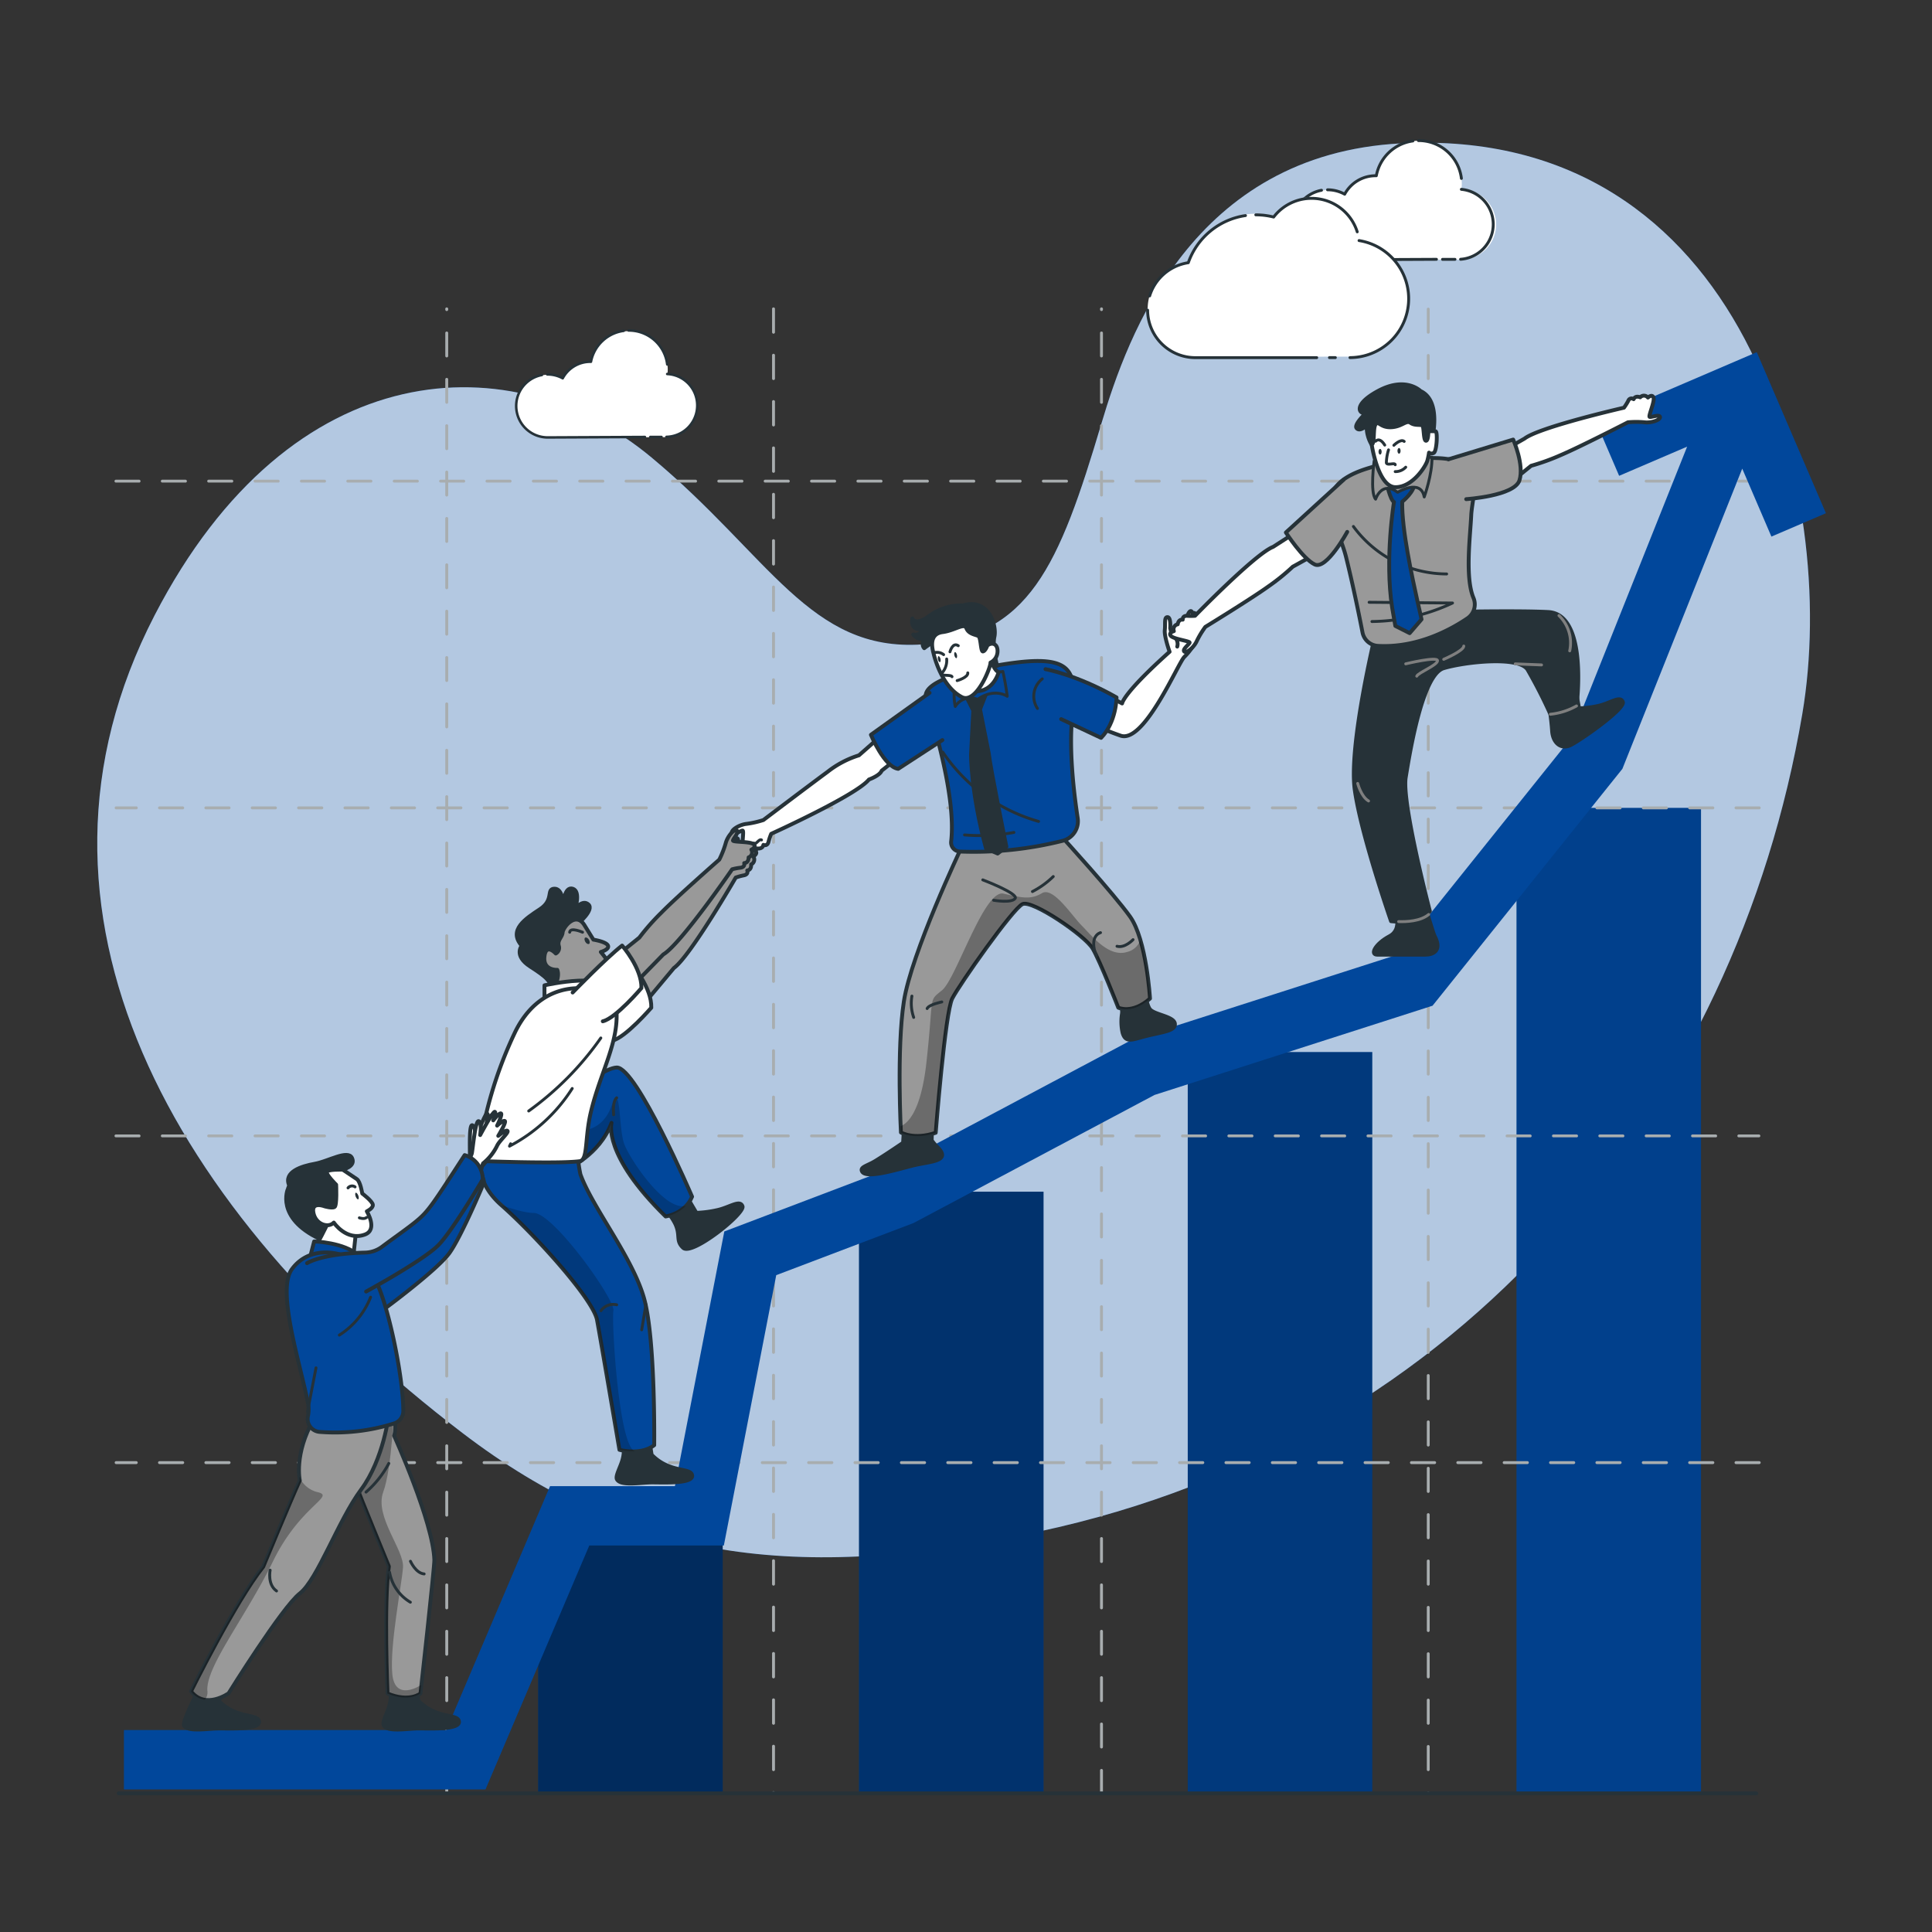 <svg xmlns="http://www.w3.org/2000/svg" viewBox="0 0 500 500"><rect x="0" y="0" width="500" height="500" fill="#333333" stroke="none"/><g id="freepik--background-simple--inject-347"><path d="M362.63,37.1c-54,2.8-70.8,49.74-77.55,72.4-11.05,37.1-18.69,55.42-46.46,57.28-29,1.95-39.42-22.92-70-48.38C133.05,88.75,75.41,90.76,40,159.26c-39.67,76.8,4.76,154.41,79.69,211.6,42.83,32.7,85.88,39,149.15,25.51,110.3-23.53,180.49-110.83,197.59-211.57C476.15,127.63,451.62,32.48,362.63,37.1Z" style="fill:#01479B"></path><path d="M362.63,37.1c-54,2.8-70.8,49.74-77.55,72.4-11.05,37.1-18.69,55.42-46.46,57.28-29,1.95-39.42-22.92-70-48.38C133.05,88.75,75.41,90.76,40,159.26c-39.67,76.8,4.76,154.41,79.69,211.6,42.83,32.7,85.88,39,149.15,25.51,110.3-23.53,180.49-110.83,197.59-211.57C476.15,127.63,451.62,32.48,362.63,37.1Z" style="fill:#fff;opacity:0.7"></path></g><g id="freepik--Chart--inject-347"><g id="freepik--chart--inject-347"><rect x="139.28" y="398.94" width="47.75" height="65.18" style="fill:#01479B"></rect><rect x="139.28" y="398.94" width="47.75" height="65.18" style="opacity:0.4;isolation:isolate"></rect><rect x="222.31" y="308.41" width="47.75" height="155.71" style="fill:#01479B"></rect><rect x="222.31" y="308.41" width="47.75" height="155.71" style="opacity:0.3;isolation:isolate"></rect><rect x="307.39" y="272.27" width="47.75" height="191.85" style="fill:#01479B"></rect><rect x="307.39" y="272.27" width="47.75" height="191.85" style="opacity:0.2;isolation:isolate"></rect><rect x="392.47" y="209.08" width="47.75" height="255.04" style="fill:#01479B"></rect><rect x="392.47" y="209.08" width="47.75" height="255.04" style="opacity:0.1;isolation:isolate"></rect></g></g><g id="freepik--Graphics--inject-347"><g id="freepik--graphics--inject-347"><path d="M455.22,124.88H450a.36.36,0,0,1-.37-.35v0a.38.38,0,0,1,.36-.38h5.21a.38.38,0,0,1,.38.38h0A.37.37,0,0,1,455.22,124.88Zm-11.2,0h-6a.36.36,0,0,1-.37-.35v0a.38.38,0,0,1,.36-.38h6a.38.38,0,0,1,.38.38h0a.37.37,0,0,1-.37.37h0Zm-12,0h-6a.36.36,0,0,1-.37-.35v0a.38.38,0,0,1,.36-.38h6a.38.38,0,0,1,.38.38h0a.37.37,0,0,1-.37.37h0Zm-12,0h-6a.36.36,0,0,1-.37-.35v0a.38.38,0,0,1,.36-.38h6a.38.38,0,0,1,.38.38h0a.37.37,0,0,1-.37.37h0Zm-12,0h-6a.36.36,0,0,1-.37-.35v0a.38.38,0,0,1,.36-.38h6a.38.38,0,0,1,.38.38h0a.37.37,0,0,1-.37.37h0Zm-12,0h-6a.36.36,0,0,1-.37-.35v0a.38.38,0,0,1,.36-.38h6a.38.38,0,0,1,.38.38h0a.37.37,0,0,1-.37.37h0Zm-12,0h-6a.36.36,0,0,1-.37-.35v0a.38.38,0,0,1,.36-.38h6a.38.38,0,0,1,.38.38h0a.37.37,0,0,1-.37.37h0Zm-12,0h-6a.36.36,0,0,1-.37-.35v0a.38.38,0,0,1,.36-.38h6a.38.38,0,0,1,.38.38h0a.37.37,0,0,1-.37.37h0Zm-12,0h-6a.36.36,0,0,1-.37-.35v0a.38.38,0,0,1,.36-.38h6a.38.38,0,0,1,.38.38h0a.37.37,0,0,1-.37.37h0Zm-12,0h-6a.36.36,0,0,1-.37-.35v0a.38.38,0,0,1,.36-.38h6a.38.38,0,0,1,.38.38h0a.37.37,0,0,1-.37.37h0Zm-12,0h-6a.36.36,0,0,1-.37-.35v0a.38.38,0,0,1,.36-.38h6a.38.38,0,0,1,.38.38h0a.37.37,0,0,1-.37.37h0Zm-12,0h-6a.36.36,0,0,1-.37-.35v0a.38.38,0,0,1,.36-.38h6a.38.38,0,0,1,.38.38h0a.37.37,0,0,1-.37.37h0Zm-12,0h-6a.36.36,0,0,1-.37-.35v0a.38.38,0,0,1,.36-.38h6a.38.38,0,0,1,.38.38h0a.37.37,0,0,1-.37.37h0Zm-12,0h-6a.36.36,0,0,1-.37-.35v0a.38.38,0,0,1,.36-.38h6a.38.38,0,0,1,.38.38h0a.37.37,0,0,1-.37.37h0Zm-12,0h-6a.36.36,0,0,1-.37-.35v0a.38.38,0,0,1,.36-.38h6a.38.38,0,0,1,.38.38h0a.37.37,0,0,1-.37.37h0Zm-12,0h-6a.36.36,0,0,1-.37-.35v0a.38.38,0,0,1,.36-.38h6a.38.38,0,0,1,.38.38h0a.37.37,0,0,1-.37.37h0Zm-12,0h-6a.36.36,0,0,1-.37-.35v0a.38.38,0,0,1,.36-.38h6a.38.38,0,0,1,.38.38h0a.37.37,0,0,1-.37.37h0Zm-12,0h-6a.36.36,0,0,1-.37-.35v0a.38.38,0,0,1,.36-.38h6a.38.38,0,0,1,.38.38h0a.37.37,0,0,1-.37.37h0Zm-12,0h-6a.36.36,0,0,1-.37-.35v0a.38.38,0,0,1,.36-.38h6a.38.38,0,0,1,.38.38h0a.37.37,0,0,1-.37.37h0Zm-12,0h-6a.36.36,0,0,1-.37-.35v0a.38.38,0,0,1,.36-.38h6a.38.38,0,0,1,.38.38h0a.37.37,0,0,1-.37.37h0Zm-12,0h-6a.36.36,0,0,1-.37-.35v0a.38.38,0,0,1,.36-.38h6a.38.38,0,0,1,.38.38h0a.37.37,0,0,1-.37.37h0Zm-12,0h-6a.36.36,0,0,1-.37-.35v0a.38.38,0,0,1,.36-.38h6a.38.38,0,0,1,.38.38h0a.37.37,0,0,1-.37.37h0Zm-12,0h-6a.36.36,0,0,1-.37-.35v0a.38.38,0,0,1,.36-.38h6a.38.38,0,0,1,.38.38h0a.37.37,0,0,1-.37.37h0Zm-12,0h-6a.36.36,0,0,1-.37-.35v0a.38.38,0,0,1,.36-.38h6a.38.38,0,0,1,.38.38h0a.37.37,0,0,1-.37.37h0Zm-12,0h-6a.36.36,0,0,1-.37-.35v0a.38.38,0,0,1,.36-.38h6a.38.38,0,0,1,.38.38h0a.37.37,0,0,1-.37.37h0Zm-12,0h-6a.36.36,0,0,1-.37-.35v0a.38.38,0,0,1,.36-.38h6a.38.38,0,0,1,.38.38h0a.37.37,0,0,1-.37.37h0Zm-12,0h-6a.36.36,0,0,1-.37-.35v0a.38.38,0,0,1,.36-.38h6a.38.38,0,0,1,.38.38h0a.37.37,0,0,1-.37.37h0Zm-12,0h-6a.36.36,0,0,1-.37-.35v0a.38.38,0,0,1,.36-.38h6a.38.38,0,0,1,.38.38h0a.37.37,0,0,1-.37.37h0Zm-12,0h-6a.36.36,0,0,1-.37-.35v0a.38.38,0,0,1,.36-.38h6a.38.38,0,0,1,.38.38.37.37,0,0,1-.37.37h0Zm-12,0h-6a.36.36,0,0,1-.37-.35v0a.38.38,0,0,1,.36-.38h6a.38.38,0,0,1,.38.38.37.37,0,0,1-.37.37h0Zm-12,0H90a.36.36,0,0,1-.37-.35v0a.38.38,0,0,1,.36-.38h6a.38.38,0,0,1,.38.38.38.38,0,0,1-.37.37h0Zm-12,0H78a.36.36,0,0,1-.37-.35v0a.38.38,0,0,1,.36-.38h6a.38.38,0,0,1,.38.38.38.38,0,0,1-.37.37h0Zm-12,0H66a.36.36,0,0,1-.37-.35v0a.38.38,0,0,1,.36-.38h6a.38.38,0,0,1,.38.38.38.38,0,0,1-.37.37h0Zm-12,0H54a.36.36,0,0,1-.37-.35v0a.38.38,0,0,1,.36-.38h6a.38.38,0,0,1,.38.38.38.38,0,0,1-.37.37h0Zm-12,0H42a.36.36,0,0,1-.37-.35v0a.38.38,0,0,1,.36-.38h6a.38.38,0,0,1,.38.38.38.38,0,0,1-.37.37h0Zm-12,0H30a.36.36,0,0,1-.37-.35v0a.38.38,0,0,1,.36-.38h6a.38.38,0,0,1,.38.38.38.38,0,0,1-.37.37h0Z" style="fill:#a8adaf"></path><path d="M455.22,209.45h-6a.38.38,0,0,1,0-.75h6a.39.39,0,0,1,.44.31.39.39,0,0,1-.32.44A.24.24,0,0,1,455.22,209.45Zm-12,0h-6a.38.38,0,0,1,0-.75h6a.39.39,0,0,1,.44.31.39.39,0,0,1-.32.44A.24.24,0,0,1,443.22,209.45Zm-12,0h-6a.38.38,0,0,1,0-.75h6a.39.39,0,0,1,.44.31.39.39,0,0,1-.32.44A.24.24,0,0,1,431.22,209.45Zm-12,0h-6a.38.38,0,0,1,0-.75h6a.39.39,0,0,1,.44.31.39.39,0,0,1-.32.44A.24.24,0,0,1,419.22,209.45Zm-12,0h-6a.38.38,0,0,1,0-.75h6a.39.39,0,0,1,.44.31.39.39,0,0,1-.32.44A.24.24,0,0,1,407.22,209.45Zm-12,0h-6a.38.38,0,0,1,0-.75h6a.39.39,0,0,1,.44.31.39.39,0,0,1-.32.44A.24.24,0,0,1,395.22,209.45Zm-12,0h-6a.38.38,0,0,1,0-.75h6a.39.39,0,0,1,.44.31.39.39,0,0,1-.32.44A.24.24,0,0,1,383.22,209.45Zm-12,0h-6a.38.38,0,0,1,0-.75h6a.39.39,0,0,1,.44.31.39.39,0,0,1-.32.44A.24.24,0,0,1,371.22,209.45Zm-12,0h-6a.38.38,0,0,1,0-.75h6a.39.39,0,0,1,.44.31.39.39,0,0,1-.32.44A.24.24,0,0,1,359.22,209.45Zm-12,0h-6a.38.38,0,0,1,0-.75h6a.39.39,0,0,1,.44.31.39.39,0,0,1-.32.44A.24.24,0,0,1,347.22,209.45Zm-12,0h-6a.38.38,0,0,1,0-.75h6a.39.39,0,0,1,.44.31.39.39,0,0,1-.32.44A.24.24,0,0,1,335.22,209.45Zm-12,0h-6a.38.38,0,0,1,0-.75h6a.39.39,0,0,1,.44.31.39.39,0,0,1-.32.44A.24.24,0,0,1,323.22,209.45Zm-12,0h-6a.38.38,0,0,1,0-.75h6a.39.39,0,0,1,.44.31.39.39,0,0,1-.32.44A.24.24,0,0,1,311.22,209.45Zm-12,0h-6a.38.38,0,0,1,0-.75h6a.39.39,0,0,1,.44.31.39.39,0,0,1-.32.44A.24.24,0,0,1,299.22,209.45Zm-12,0h-6a.38.38,0,0,1,0-.75h6a.39.39,0,0,1,.44.31.39.39,0,0,1-.32.44A.24.24,0,0,1,287.22,209.45Zm-12,0h-6a.38.38,0,0,1,0-.75h6a.39.39,0,0,1,.44.31.39.39,0,0,1-.32.44A.24.24,0,0,1,275.22,209.45Zm-12,0h-6a.38.38,0,0,1,0-.75h6a.39.39,0,0,1,.44.31.39.39,0,0,1-.32.44A.24.24,0,0,1,263.22,209.45Zm-12,0h-6a.38.38,0,0,1,0-.75h6a.39.39,0,0,1,.44.31.39.39,0,0,1-.32.44A.24.24,0,0,1,251.22,209.45Zm-12,0h-6a.38.38,0,0,1,0-.75h6a.39.39,0,0,1,.44.31.39.39,0,0,1-.32.44A.24.24,0,0,1,239.22,209.45Zm-12,0h-6a.38.38,0,0,1,0-.75h6a.39.39,0,0,1,.44.31.39.39,0,0,1-.32.44A.24.24,0,0,1,227.22,209.45Zm-12,0h-6a.38.38,0,0,1,0-.75h6a.39.39,0,0,1,.44.31.39.39,0,0,1-.32.44A.24.24,0,0,1,215.22,209.45Zm-12,0h-6a.38.38,0,0,1,0-.75h6a.39.39,0,0,1,.44.31.39.39,0,0,1-.32.44A.24.24,0,0,1,203.22,209.45Zm-12,0h-6a.38.38,0,0,1,0-.75h6a.39.39,0,0,1,.44.31.39.39,0,0,1-.32.44A.24.24,0,0,1,191.22,209.45Zm-12,0h-6a.38.38,0,0,1,0-.75h6a.39.39,0,0,1,.44.31.39.39,0,0,1-.32.44A.24.24,0,0,1,179.22,209.45Zm-12,0h-6a.38.38,0,0,1,0-.75h6a.39.39,0,0,1,.44.31.39.39,0,0,1-.32.44A.24.24,0,0,1,167.22,209.45Zm-12,0h-6a.38.38,0,0,1,0-.75h6a.39.39,0,0,1,.44.31.39.39,0,0,1-.32.44A.24.24,0,0,1,155.22,209.45Zm-12,0h-6a.38.38,0,0,1,0-.75h6a.39.39,0,0,1,.44.31.39.39,0,0,1-.32.44A.24.24,0,0,1,143.22,209.45Zm-12,0h-6a.38.38,0,0,1,0-.75h6a.39.39,0,0,1,.44.31.39.39,0,0,1-.32.44A.24.24,0,0,1,131.22,209.45Zm-12,0h-6a.38.38,0,0,1,0-.75h6a.39.39,0,0,1,.44.31.39.39,0,0,1-.32.44A.24.24,0,0,1,119.22,209.45Zm-12,0h-6a.38.38,0,0,1,0-.75h6a.39.39,0,0,1,.44.31.39.39,0,0,1-.32.44A.24.24,0,0,1,107.22,209.45Zm-12,0h-6a.38.38,0,0,1,0-.75h6a.39.39,0,0,1,.44.31.39.39,0,0,1-.32.44A.24.24,0,0,1,95.22,209.45Zm-12,0h-6a.38.38,0,0,1,0-.75h6a.39.39,0,0,1,.44.31.39.39,0,0,1-.32.44A.24.24,0,0,1,83.22,209.45Zm-12,0h-6a.38.38,0,0,1,0-.75h6a.39.39,0,0,1,.44.31.39.39,0,0,1-.32.44A.24.24,0,0,1,71.22,209.45Zm-12,0h-6a.38.38,0,0,1,0-.75h6a.39.39,0,0,1,.44.31.39.39,0,0,1-.32.44A.24.24,0,0,1,59.22,209.45Zm-12,0h-6a.38.38,0,0,1,0-.75h6a.39.39,0,0,1,.44.31.39.39,0,0,1-.32.44A.24.24,0,0,1,47.22,209.45Zm-12,0H30a.38.38,0,0,1,0-.75h5.2a.39.39,0,0,1,.44.31.39.39,0,0,1-.32.44.24.24,0,0,1-.12,0Z" style="fill:#a8adaf"></path><path d="M455.22,294.33H450a.36.36,0,0,1-.37-.35v0a.38.38,0,0,1,.36-.38h5.21a.38.38,0,0,1,.38.38h0A.37.37,0,0,1,455.22,294.33Zm-11.2,0h-6a.36.36,0,0,1-.37-.35v0a.38.38,0,0,1,.36-.38h6a.38.38,0,0,1,.38.38h0a.37.37,0,0,1-.37.37h0Zm-12,0h-6a.36.36,0,0,1-.37-.35v0a.38.38,0,0,1,.36-.38h6a.38.38,0,0,1,.38.38h0a.37.37,0,0,1-.37.37h0Zm-12,0h-6a.36.36,0,0,1-.37-.35v0a.38.38,0,0,1,.36-.38h6a.38.38,0,0,1,.38.38h0a.37.37,0,0,1-.37.37h0Zm-12,0h-6a.36.36,0,0,1-.37-.35v0a.38.38,0,0,1,.36-.38h6a.38.38,0,0,1,.38.38h0a.37.37,0,0,1-.37.37h0Zm-12,0h-6a.36.36,0,0,1-.37-.35v0a.38.38,0,0,1,.36-.38h6a.38.38,0,0,1,.38.38h0a.37.37,0,0,1-.37.37h0Zm-12,0h-6a.36.36,0,0,1-.37-.35v0a.38.38,0,0,1,.36-.38h6a.38.38,0,0,1,.38.38h0a.37.37,0,0,1-.37.37h0Zm-12,0h-6a.36.36,0,0,1-.37-.35v0a.38.38,0,0,1,.36-.38h6a.38.38,0,0,1,.38.38h0a.37.37,0,0,1-.37.37h0Zm-12,0h-6a.36.36,0,0,1-.37-.35v0a.38.38,0,0,1,.36-.38h6a.38.38,0,0,1,.38.38h0a.37.37,0,0,1-.37.37h0Zm-12,0h-6a.36.36,0,0,1-.37-.35v0a.38.38,0,0,1,.36-.38h6a.38.38,0,0,1,.38.38h0a.37.37,0,0,1-.37.37h0Zm-12,0h-6a.36.36,0,0,1-.37-.35v0a.38.38,0,0,1,.36-.38h6a.38.38,0,0,1,.38.38h0a.37.37,0,0,1-.37.37h0Zm-12,0h-6a.36.36,0,0,1-.37-.35v0a.38.38,0,0,1,.36-.38h6a.38.38,0,0,1,.38.38h0a.37.37,0,0,1-.37.37h0Zm-12,0h-6a.36.36,0,0,1-.37-.35v0a.38.38,0,0,1,.36-.38h6a.38.38,0,0,1,.38.38h0a.37.37,0,0,1-.37.37h0Zm-12,0h-6a.36.36,0,0,1-.37-.35v0a.38.38,0,0,1,.36-.38h6a.38.38,0,0,1,.38.38h0a.37.37,0,0,1-.37.37h0Zm-12,0h-6a.36.36,0,0,1-.37-.35v0a.38.38,0,0,1,.36-.38h6a.38.38,0,0,1,.38.38h0a.37.37,0,0,1-.37.37h0Zm-12,0h-6a.36.36,0,0,1-.37-.35v0a.38.38,0,0,1,.36-.38h6a.38.38,0,0,1,.38.38h0a.37.37,0,0,1-.37.37h0Zm-12,0h-6a.36.36,0,0,1-.37-.35v0a.38.38,0,0,1,.36-.38h6a.38.38,0,0,1,.38.38h0a.37.37,0,0,1-.37.37h0Zm-12,0h-6a.36.36,0,0,1-.37-.35v0a.38.38,0,0,1,.36-.38h6a.38.38,0,0,1,.38.38h0a.37.37,0,0,1-.37.37h0Zm-12,0h-6a.36.36,0,0,1-.37-.35v0a.38.38,0,0,1,.36-.38h6a.38.38,0,0,1,.38.38h0a.37.37,0,0,1-.37.37h0Zm-12,0h-6a.36.36,0,0,1-.37-.35v0a.38.38,0,0,1,.36-.38h6a.38.38,0,0,1,.38.38h0a.37.37,0,0,1-.37.37h0Zm-12,0h-6a.36.36,0,0,1-.37-.35v0a.38.38,0,0,1,.36-.38h6a.38.38,0,0,1,.38.38h0a.37.37,0,0,1-.37.37h0Zm-12,0h-6a.36.36,0,0,1-.37-.35v0a.38.38,0,0,1,.36-.38h6a.38.38,0,0,1,.38.38h0a.37.37,0,0,1-.37.37h0Zm-12,0h-6a.36.36,0,0,1-.37-.35v0a.38.38,0,0,1,.36-.38h6a.38.38,0,0,1,.38.38h0a.37.37,0,0,1-.37.37h0Zm-12,0h-6a.36.36,0,0,1-.37-.35v0a.38.38,0,0,1,.36-.38h6a.38.38,0,0,1,.38.38h0a.37.37,0,0,1-.37.37h0Zm-12,0h-6a.36.36,0,0,1-.37-.35v0a.38.38,0,0,1,.36-.38h6a.38.38,0,0,1,.38.38h0a.37.37,0,0,1-.37.37h0Zm-12,0h-6a.36.36,0,0,1-.37-.35v0a.38.38,0,0,1,.36-.38h6a.38.38,0,0,1,.38.38h0a.37.37,0,0,1-.37.37h0Zm-12,0h-6a.36.36,0,0,1-.37-.35v0a.38.38,0,0,1,.36-.38h6a.38.38,0,0,1,.38.38h0a.37.37,0,0,1-.37.37h0Zm-12,0h-6a.36.36,0,0,1-.37-.35v0a.38.38,0,0,1,.36-.38h6a.38.38,0,0,1,.38.38h0a.37.37,0,0,1-.37.37h0Zm-12,0h-6a.36.36,0,0,1-.37-.35v0a.38.38,0,0,1,.36-.38h6a.38.38,0,0,1,.38.38h0a.37.37,0,0,1-.37.37h0Zm-12,0h-6a.36.36,0,0,1-.37-.35v0a.38.38,0,0,1,.36-.38h6a.38.38,0,0,1,.38.38h0a.37.37,0,0,1-.37.37h0Zm-12,0H90a.36.36,0,0,1-.37-.35v0a.38.38,0,0,1,.36-.38h6a.38.38,0,0,1,.38.38h0a.38.38,0,0,1-.37.37h0Zm-12,0H78a.36.36,0,0,1-.37-.35v0a.38.38,0,0,1,.36-.38h6a.38.38,0,0,1,.38.38h0a.38.38,0,0,1-.37.37h0Zm-12,0H66a.36.36,0,0,1-.37-.35v0a.38.38,0,0,1,.36-.38h6a.38.38,0,0,1,.38.38h0a.38.38,0,0,1-.37.37h0Zm-12,0H54a.36.36,0,0,1-.37-.35v0a.38.38,0,0,1,.36-.38h6a.38.38,0,0,1,.38.38h0a.38.38,0,0,1-.37.37h0Zm-12,0H42a.36.36,0,0,1-.37-.35v0a.38.38,0,0,1,.36-.38h6a.38.38,0,0,1,.38.38h0a.38.38,0,0,1-.37.37h0Zm-12,0H30a.36.36,0,0,1-.37-.35v0a.38.38,0,0,1,.36-.38h6a.38.38,0,0,1,.38.38h0a.38.38,0,0,1-.37.37h0Z" style="fill:#a8adaf"></path><path d="M455.22,378.9h-6a.38.38,0,0,1,0-.75h6a.39.39,0,0,1,.44.31.39.39,0,0,1-.32.44A.24.24,0,0,1,455.22,378.9Zm-12,0h-6a.38.38,0,0,1,0-.75h6a.39.39,0,0,1,.44.31.39.39,0,0,1-.32.44A.24.24,0,0,1,443.22,378.9Zm-12,0h-6a.38.38,0,0,1,0-.75h6a.39.39,0,0,1,.44.31.39.39,0,0,1-.32.44A.24.24,0,0,1,431.22,378.9Zm-12,0h-6a.38.38,0,0,1,0-.75h6a.39.39,0,0,1,.44.31.39.39,0,0,1-.32.44A.24.24,0,0,1,419.22,378.9Zm-12,0h-6a.38.38,0,0,1,0-.75h6a.39.39,0,0,1,.44.31.39.39,0,0,1-.32.44A.24.24,0,0,1,407.22,378.9Zm-12,0h-6a.38.38,0,0,1,0-.75h6a.39.39,0,0,1,.44.31.39.39,0,0,1-.32.44A.24.24,0,0,1,395.22,378.9Zm-12,0h-6a.38.38,0,0,1,0-.75h6a.39.39,0,0,1,.44.31.39.39,0,0,1-.32.44A.24.24,0,0,1,383.22,378.9Zm-12,0h-6a.38.38,0,0,1,0-.75h6a.39.39,0,0,1,.44.31.39.39,0,0,1-.32.44A.24.24,0,0,1,371.22,378.9Zm-12,0h-6a.38.38,0,0,1,0-.75h6a.39.39,0,0,1,.44.31.39.39,0,0,1-.32.44A.24.24,0,0,1,359.22,378.9Zm-12,0h-6a.38.38,0,0,1,0-.75h6a.39.39,0,0,1,.44.31.39.39,0,0,1-.32.44A.24.24,0,0,1,347.22,378.9Zm-12,0h-6a.38.38,0,0,1,0-.75h6a.39.39,0,0,1,.44.31.39.39,0,0,1-.32.44A.24.24,0,0,1,335.22,378.9Zm-12,0h-6a.38.38,0,0,1,0-.75h6a.39.39,0,0,1,.44.31.39.39,0,0,1-.32.44A.24.24,0,0,1,323.22,378.9Zm-12,0h-6a.38.38,0,0,1,0-.75h6a.39.39,0,0,1,.44.31.39.39,0,0,1-.32.44A.24.24,0,0,1,311.22,378.9Zm-12,0h-6a.38.38,0,0,1,0-.75h6a.39.39,0,0,1,.44.31.39.39,0,0,1-.32.44A.24.24,0,0,1,299.22,378.9Zm-12,0h-6a.38.38,0,0,1,0-.75h6a.39.39,0,0,1,.44.31.39.39,0,0,1-.32.44A.24.24,0,0,1,287.22,378.9Zm-12,0h-6a.38.38,0,0,1,0-.75h6a.39.39,0,0,1,.44.31.39.39,0,0,1-.32.44A.24.24,0,0,1,275.22,378.9Zm-12,0h-6a.38.38,0,0,1,0-.75h6a.39.39,0,0,1,.44.31.39.39,0,0,1-.32.44A.24.24,0,0,1,263.22,378.9Zm-12,0h-6a.38.38,0,0,1,0-.75h6a.39.39,0,0,1,.44.31.39.39,0,0,1-.32.44A.24.24,0,0,1,251.22,378.9Zm-12,0h-6a.38.38,0,0,1,0-.75h6a.39.39,0,0,1,.44.31.39.39,0,0,1-.32.44A.24.24,0,0,1,239.22,378.9Zm-12,0h-6a.38.38,0,0,1,0-.75h6a.39.39,0,0,1,.44.31.39.39,0,0,1-.32.44A.24.24,0,0,1,227.22,378.9Zm-12,0h-6a.38.38,0,0,1,0-.75h6a.39.39,0,0,1,.44.31.39.39,0,0,1-.32.44A.24.24,0,0,1,215.22,378.9Zm-12,0h-6a.38.38,0,0,1,0-.75h6a.39.39,0,0,1,.44.31.39.39,0,0,1-.32.44A.24.24,0,0,1,203.22,378.9Zm-12,0h-6a.38.38,0,0,1,0-.75h6a.39.39,0,0,1,.44.31.39.39,0,0,1-.32.44A.24.24,0,0,1,191.22,378.9Zm-12,0h-6a.38.38,0,0,1,0-.75h6a.39.39,0,0,1,.44.31.39.39,0,0,1-.32.44A.24.24,0,0,1,179.22,378.9Zm-12,0h-6a.38.38,0,0,1,0-.75h6a.39.39,0,0,1,.44.31.39.39,0,0,1-.32.44A.24.24,0,0,1,167.22,378.9Zm-12,0h-6a.38.38,0,0,1,0-.75h6a.39.39,0,0,1,.44.31.39.39,0,0,1-.32.44A.24.24,0,0,1,155.22,378.9Zm-12,0h-6a.38.38,0,0,1,0-.75h6a.39.39,0,0,1,.44.31.39.39,0,0,1-.32.44A.24.24,0,0,1,143.22,378.9Zm-12,0h-6a.38.38,0,0,1,0-.75h6a.39.39,0,0,1,.44.31.39.39,0,0,1-.32.44A.24.24,0,0,1,131.22,378.9Zm-12,0h-6a.38.38,0,0,1,0-.75h6a.39.39,0,0,1,.44.31.39.39,0,0,1-.32.44A.24.24,0,0,1,119.22,378.9Zm-12,0h-6a.38.38,0,0,1,0-.75h6a.39.39,0,0,1,.44.31.39.39,0,0,1-.32.44A.24.24,0,0,1,107.22,378.9Zm-12,0h-6a.38.38,0,0,1,0-.75h6a.39.39,0,0,1,.44.31.39.39,0,0,1-.32.44A.24.24,0,0,1,95.22,378.9Zm-12,0h-6a.38.38,0,0,1,0-.75h6a.39.39,0,0,1,.44.31.39.39,0,0,1-.32.44A.24.24,0,0,1,83.22,378.9Zm-12,0h-6a.38.38,0,0,1,0-.75h6a.39.39,0,0,1,.44.31.39.39,0,0,1-.32.44A.24.24,0,0,1,71.22,378.9Zm-12,0h-6a.38.38,0,0,1,0-.75h6a.39.39,0,0,1,.44.31.39.39,0,0,1-.32.44A.24.24,0,0,1,59.22,378.9Zm-12,0h-6a.38.38,0,0,1,0-.75h6a.39.39,0,0,1,.44.31.39.39,0,0,1-.32.44A.24.24,0,0,1,47.22,378.9Zm-12,0H30a.38.38,0,0,1,0-.75h5.2a.39.39,0,0,1,.44.31.39.39,0,0,1-.32.44.24.24,0,0,1-.12,0Z" style="fill:#a8adaf"></path><path d="M369.63,464.5a.38.38,0,0,1-.37-.37h0V464a.38.38,0,0,1,.36-.38h0a.38.38,0,0,1,.38.38h0v.13A.38.38,0,0,1,369.63,464.5Zm0-6.14a.38.38,0,0,1-.37-.37v-6a.38.38,0,0,1,.36-.38h0a.38.38,0,0,1,.38.38h0v6A.38.38,0,0,1,369.63,458.36Zm0-12a.38.38,0,0,1-.37-.37v-6a.38.38,0,0,1,.36-.38h0a.38.38,0,0,1,.38.38h0v6A.38.38,0,0,1,369.63,446.36Zm0-12a.38.38,0,0,1-.37-.37v-6a.38.38,0,0,1,.36-.38h0a.38.38,0,0,1,.38.38h0v6A.38.38,0,0,1,369.63,434.36Zm0-12a.38.38,0,0,1-.37-.37v-6a.38.38,0,0,1,.36-.38h0a.38.38,0,0,1,.38.38h0v6A.38.38,0,0,1,369.63,422.36Zm0-12a.38.38,0,0,1-.37-.37v-6a.38.38,0,0,1,.36-.38h0a.38.38,0,0,1,.38.38h0v6A.38.38,0,0,1,369.63,410.36Zm0-12a.38.38,0,0,1-.37-.37v-6a.38.38,0,0,1,.36-.38h0a.38.38,0,0,1,.38.38h0v6A.38.38,0,0,1,369.63,398.36Zm0-12a.38.38,0,0,1-.37-.37v-6a.38.38,0,0,1,.36-.38h0a.38.38,0,0,1,.38.38h0v6A.38.38,0,0,1,369.63,386.36Zm0-12a.38.38,0,0,1-.37-.37v-6a.38.38,0,0,1,.36-.38h0a.38.38,0,0,1,.38.38h0v6A.38.38,0,0,1,369.63,374.36Zm0-12a.38.38,0,0,1-.37-.37v-6a.38.38,0,0,1,.36-.38h0a.38.38,0,0,1,.38.38h0v6A.38.38,0,0,1,369.63,362.36Zm0-12a.38.38,0,0,1-.37-.37v-6a.38.38,0,0,1,.36-.38h0a.38.38,0,0,1,.38.38h0v6A.38.38,0,0,1,369.63,350.36Zm0-12a.38.38,0,0,1-.37-.37v-6a.38.38,0,0,1,.36-.38h0a.38.38,0,0,1,.38.38h0v6A.38.38,0,0,1,369.63,338.36Zm0-12a.38.38,0,0,1-.37-.37v-6a.38.38,0,0,1,.36-.38h0a.38.38,0,0,1,.38.38h0v6A.38.38,0,0,1,369.63,326.36Zm0-12a.38.38,0,0,1-.37-.37v-6a.38.38,0,0,1,.36-.38h0a.38.38,0,0,1,.38.38h0v6A.38.38,0,0,1,369.63,314.36Zm0-12a.38.38,0,0,1-.37-.37v-6a.38.38,0,0,1,.36-.38h0a.38.38,0,0,1,.38.38h0v6A.38.38,0,0,1,369.63,302.36Zm0-12a.38.38,0,0,1-.37-.37v-6a.38.38,0,0,1,.36-.38h0a.38.38,0,0,1,.38.38h0v6A.38.38,0,0,1,369.63,290.36Zm0-12a.38.38,0,0,1-.37-.37v-6a.38.38,0,0,1,.36-.38h0a.38.38,0,0,1,.38.38h0v6A.38.38,0,0,1,369.63,278.36Zm0-12a.38.38,0,0,1-.37-.37v-6a.38.38,0,0,1,.36-.38h0a.38.38,0,0,1,.38.38h0v6A.38.38,0,0,1,369.63,266.36Zm0-12a.38.38,0,0,1-.37-.37v-6a.38.38,0,0,1,.36-.38h0a.38.38,0,0,1,.38.38h0v6a.38.38,0,0,1-.38.37Zm0-12a.38.38,0,0,1-.37-.37v-6a.38.38,0,0,1,.36-.38h0a.38.38,0,0,1,.38.38h0v6a.38.38,0,0,1-.38.37Zm0-12a.38.38,0,0,1-.37-.37v-6a.38.38,0,0,1,.36-.38h0a.38.38,0,0,1,.38.38h0v6a.38.38,0,0,1-.38.37Zm0-12a.38.38,0,0,1-.37-.37v-6a.38.38,0,0,1,.36-.38h0a.38.38,0,0,1,.38.38h0v6a.38.38,0,0,1-.38.37Zm0-12a.38.38,0,0,1-.37-.37v-6a.38.38,0,0,1,.36-.38h0a.38.38,0,0,1,.38.38h0v6a.38.38,0,0,1-.38.37Zm0-12a.38.38,0,0,1-.37-.37v-6a.38.38,0,0,1,.36-.38h0a.38.38,0,0,1,.38.38h0v6a.38.38,0,0,1-.38.37Zm0-12a.38.38,0,0,1-.37-.37v-6a.38.38,0,0,1,.36-.38h0a.38.38,0,0,1,.38.38h0v6a.38.38,0,0,1-.38.37Zm0-12a.38.38,0,0,1-.37-.37v-6a.38.38,0,0,1,.36-.38h0a.38.38,0,0,1,.38.38h0v6a.38.38,0,0,1-.38.37Zm0-12a.38.38,0,0,1-.37-.37v-6a.38.38,0,0,1,.36-.38h0a.38.38,0,0,1,.38.38h0v6a.38.38,0,0,1-.38.37Zm0-12a.38.38,0,0,1-.37-.37v-6a.38.38,0,0,1,.36-.38h0a.38.38,0,0,1,.38.38h0v6a.38.38,0,0,1-.38.37Zm0-12a.38.38,0,0,1-.37-.37v-6a.38.38,0,0,1,.36-.38h0a.38.38,0,0,1,.38.38h0v6a.38.38,0,0,1-.38.37Zm0-12a.38.38,0,0,1-.37-.37v-6a.38.38,0,0,1,.36-.38h0a.38.38,0,0,1,.38.38h0v6a.38.38,0,0,1-.38.37Zm0-12a.38.38,0,0,1-.37-.37v-6a.38.38,0,0,1,.36-.38h0a.38.38,0,0,1,.38.38h0v6a.38.38,0,0,1-.38.37Zm0-12a.38.38,0,0,1-.37-.37V92a.38.38,0,0,1,.36-.38h0A.38.38,0,0,1,370,92v6a.38.38,0,0,1-.37.36Zm0-12a.38.38,0,0,1-.37-.37V80a.38.38,0,0,1,.36-.38h0A.38.38,0,0,1,370,80v6a.38.38,0,0,1-.37.36Z" style="fill:#a8adaf"></path><path d="M285.06,464.5a.38.38,0,0,1-.37-.38v-6a.38.38,0,0,1,.75,0v6a.38.38,0,0,1-.38.38Zm0-12a.38.38,0,0,1-.37-.38v-6a.38.38,0,0,1,.75,0v6a.38.38,0,0,1-.38.38Zm0-12a.38.38,0,0,1-.37-.38v-6a.38.38,0,0,1,.75,0v6a.38.38,0,0,1-.38.38Zm0-12a.38.38,0,0,1-.37-.38v-6a.38.38,0,0,1,.75,0v6a.38.38,0,0,1-.38.38Zm0-12a.38.38,0,0,1-.37-.38v-6a.38.38,0,0,1,.75,0v6a.38.38,0,0,1-.38.38Zm0-12a.38.38,0,0,1-.37-.38v-6a.38.38,0,0,1,.75,0v6a.38.38,0,0,1-.38.38Zm0-12a.38.38,0,0,1-.37-.38v-6a.38.38,0,0,1,.75,0v6a.38.38,0,0,1-.38.38Zm0-12a.38.38,0,0,1-.37-.38v-6a.38.38,0,0,1,.75,0v6a.38.38,0,0,1-.38.38Zm0-12a.38.38,0,0,1-.37-.38v-6a.38.38,0,0,1,.75,0v6a.38.38,0,0,1-.38.38Zm0-12a.38.38,0,0,1-.37-.38v-6a.38.38,0,0,1,.75,0v6a.38.38,0,0,1-.38.38Zm0-12a.38.38,0,0,1-.37-.38v-6a.38.38,0,0,1,.75,0v6a.38.38,0,0,1-.38.38Zm0-12a.38.38,0,0,1-.37-.38v-6a.38.38,0,0,1,.75,0v6a.38.38,0,0,1-.38.38Zm0-12a.38.38,0,0,1-.37-.38v-6a.38.38,0,0,1,.75,0v6a.38.38,0,0,1-.38.38Zm0-12a.38.38,0,0,1-.37-.38v-6a.38.38,0,0,1,.75,0v6a.38.38,0,0,1-.38.38Zm0-12a.38.38,0,0,1-.37-.38v-6a.38.38,0,0,1,.75,0v6a.38.38,0,0,1-.38.38Zm0-12a.38.38,0,0,1-.37-.38v-6a.38.38,0,0,1,.75,0v6a.38.38,0,0,1-.38.38Zm0-12a.38.38,0,0,1-.37-.38v-6a.38.38,0,0,1,.75,0v6a.38.38,0,0,1-.38.38Zm0-12a.38.38,0,0,1-.37-.38v-6a.38.38,0,0,1,.75,0v6a.38.38,0,0,1-.38.38Zm0-12a.38.38,0,0,1-.37-.38v-6a.38.38,0,0,1,.75,0v6a.38.38,0,0,1-.38.38Zm0-12a.38.38,0,0,1-.37-.38v-6a.38.38,0,0,1,.75,0v6a.38.38,0,0,1-.38.38Zm0-12a.38.38,0,0,1-.37-.38v-6a.38.38,0,0,1,.75,0v6a.38.38,0,0,1-.38.38Zm0-12a.38.38,0,0,1-.37-.38v-6a.38.38,0,0,1,.75,0v6a.38.38,0,0,1-.38.38Zm0-12a.38.38,0,0,1-.37-.38v-6a.38.38,0,0,1,.75,0v6a.38.38,0,0,1-.38.38Zm0-12a.38.38,0,0,1-.37-.38v-6a.38.38,0,0,1,.75,0v6a.38.38,0,0,1-.38.38Zm0-12a.38.38,0,0,1-.37-.38v-6a.38.38,0,0,1,.75,0v6a.38.38,0,0,1-.38.38Zm0-12a.38.38,0,0,1-.37-.38v-6a.38.38,0,0,1,.75,0v6a.38.38,0,0,1-.38.38Zm0-12a.38.38,0,0,1-.37-.38v-6a.38.38,0,0,1,.75,0v6a.38.38,0,0,1-.38.38Zm0-12a.38.38,0,0,1-.37-.38v-6a.38.38,0,0,1,.75,0v6a.38.38,0,0,1-.38.38Zm0-12a.38.38,0,0,1-.37-.38v-6a.38.38,0,0,1,.75,0v6a.38.38,0,0,1-.38.38Zm0-12a.38.38,0,0,1-.37-.38v-6a.38.38,0,0,1,.75,0v6a.38.38,0,0,1-.38.38Zm0-12a.38.38,0,0,1-.37-.38v-6a.38.38,0,0,1,.75,0v6a.38.38,0,0,1-.38.38Zm0-12a.38.38,0,0,1-.37-.38v-6a.38.38,0,0,1,.75,0v6a.38.38,0,0,1-.38.38Zm0-12a.38.38,0,0,1-.37-.38V80a.39.39,0,0,1,.31-.44.39.39,0,0,1,.44.32.24.24,0,0,1,0,.12v.13A.38.38,0,0,1,285.06,80.5Z" style="fill:#a8adaf"></path><path d="M200.18,464.5a.38.38,0,0,1-.37-.38V464a.39.39,0,0,1,.31-.44.39.39,0,0,1,.44.32.24.24,0,0,1,0,.12v.13A.38.38,0,0,1,200.18,464.5Zm0-6.14a.39.39,0,0,1-.37-.37v-6a.39.39,0,0,1,.31-.44.39.39,0,0,1,.44.32.24.24,0,0,1,0,.12v6A.38.38,0,0,1,200.18,458.36Zm0-12a.39.39,0,0,1-.37-.37v-6a.39.39,0,0,1,.31-.44.39.39,0,0,1,.44.32.24.24,0,0,1,0,.12v6A.38.38,0,0,1,200.18,446.36Zm0-12a.39.39,0,0,1-.37-.37v-6a.39.39,0,0,1,.31-.44.39.39,0,0,1,.44.32.24.24,0,0,1,0,.12v6A.38.38,0,0,1,200.18,434.36Zm0-12a.39.39,0,0,1-.37-.37v-6a.39.39,0,0,1,.31-.44.39.39,0,0,1,.44.32.24.24,0,0,1,0,.12v6A.38.38,0,0,1,200.18,422.36Zm0-12a.39.39,0,0,1-.37-.37v-6a.39.39,0,0,1,.31-.44.39.39,0,0,1,.44.32.24.24,0,0,1,0,.12v6A.38.38,0,0,1,200.18,410.36Zm0-12a.39.39,0,0,1-.37-.37v-6a.39.39,0,0,1,.31-.44.39.39,0,0,1,.44.32.24.24,0,0,1,0,.12v6A.38.38,0,0,1,200.18,398.36Zm0-12a.39.39,0,0,1-.37-.37v-6a.39.39,0,0,1,.31-.44.39.39,0,0,1,.44.32.24.24,0,0,1,0,.12v6A.38.38,0,0,1,200.18,386.36Zm0-12a.39.39,0,0,1-.37-.37v-6a.39.39,0,0,1,.31-.44.39.39,0,0,1,.44.32.24.24,0,0,1,0,.12v6A.38.38,0,0,1,200.18,374.36Zm0-12a.39.39,0,0,1-.37-.37v-6a.39.39,0,0,1,.31-.44.39.39,0,0,1,.44.32.24.24,0,0,1,0,.12v6A.38.38,0,0,1,200.18,362.36Zm0-12a.39.39,0,0,1-.37-.37v-6a.39.39,0,0,1,.31-.44.39.39,0,0,1,.44.32.24.24,0,0,1,0,.12v6A.38.38,0,0,1,200.18,350.36Zm0-12a.39.39,0,0,1-.37-.37v-6a.39.39,0,0,1,.31-.44.39.39,0,0,1,.44.32.24.24,0,0,1,0,.12v6A.38.38,0,0,1,200.18,338.36Zm0-12a.39.39,0,0,1-.37-.37v-6a.39.39,0,0,1,.31-.44.39.39,0,0,1,.44.32.24.24,0,0,1,0,.12v6A.38.38,0,0,1,200.18,326.36Zm0-12a.39.39,0,0,1-.37-.37v-6a.39.39,0,0,1,.31-.44.39.39,0,0,1,.44.32.24.24,0,0,1,0,.12v6A.38.38,0,0,1,200.18,314.36Zm0-12a.39.39,0,0,1-.37-.37v-6a.39.39,0,0,1,.31-.44.39.39,0,0,1,.44.32.24.24,0,0,1,0,.12v6A.38.38,0,0,1,200.18,302.36Zm0-12a.39.39,0,0,1-.37-.37v-6a.39.39,0,0,1,.31-.44.39.39,0,0,1,.44.32.24.24,0,0,1,0,.12v6A.38.38,0,0,1,200.18,290.36Zm0-12a.39.39,0,0,1-.37-.37v-6a.39.39,0,0,1,.31-.44.39.39,0,0,1,.44.32.24.24,0,0,1,0,.12v6A.38.38,0,0,1,200.18,278.36Zm0-12a.39.39,0,0,1-.37-.37v-6a.39.39,0,0,1,.31-.44.39.39,0,0,1,.44.32.24.24,0,0,1,0,.12v6A.38.38,0,0,1,200.18,266.36Zm0-12a.39.39,0,0,1-.37-.37v-6a.39.39,0,0,1,.31-.44.39.39,0,0,1,.44.32.24.24,0,0,1,0,.12v6a.38.38,0,0,1-.38.37Zm0-12a.39.39,0,0,1-.37-.37v-6a.39.39,0,0,1,.31-.44.39.39,0,0,1,.44.32.24.24,0,0,1,0,.12v6a.38.38,0,0,1-.38.37Zm0-12a.39.39,0,0,1-.37-.37v-6a.39.39,0,0,1,.31-.44.39.39,0,0,1,.44.32.24.24,0,0,1,0,.12v6a.38.38,0,0,1-.38.37Zm0-12a.39.39,0,0,1-.37-.37v-6a.39.39,0,0,1,.31-.44.39.39,0,0,1,.44.32.24.24,0,0,1,0,.12v6a.38.38,0,0,1-.38.37Zm0-12a.39.39,0,0,1-.37-.37v-6a.39.39,0,0,1,.31-.44.39.39,0,0,1,.44.32.24.24,0,0,1,0,.12v6a.38.38,0,0,1-.38.37Zm0-12a.39.39,0,0,1-.37-.37v-6a.39.39,0,0,1,.31-.44.39.39,0,0,1,.44.32.24.24,0,0,1,0,.12v6a.38.38,0,0,1-.38.37Zm0-12a.39.39,0,0,1-.37-.37v-6a.39.39,0,0,1,.31-.44.39.39,0,0,1,.44.32.24.24,0,0,1,0,.12v6a.38.38,0,0,1-.38.37Zm0-12a.39.39,0,0,1-.37-.37v-6a.39.39,0,0,1,.31-.44.39.39,0,0,1,.44.32.24.24,0,0,1,0,.12v6a.38.38,0,0,1-.38.37Zm0-12a.39.39,0,0,1-.37-.37v-6a.39.39,0,0,1,.31-.44.39.39,0,0,1,.44.32.24.24,0,0,1,0,.12v6a.38.38,0,0,1-.38.37Zm0-12a.39.39,0,0,1-.37-.37v-6a.39.39,0,0,1,.31-.44.39.39,0,0,1,.44.32.24.24,0,0,1,0,.12v6a.38.38,0,0,1-.38.37Zm0-12a.39.39,0,0,1-.37-.37v-6a.39.39,0,0,1,.31-.44.39.39,0,0,1,.44.32.24.24,0,0,1,0,.12v6a.38.38,0,0,1-.38.37Zm0-12a.39.39,0,0,1-.37-.37v-6a.39.39,0,0,1,.31-.44.39.39,0,0,1,.44.32.24.24,0,0,1,0,.12v6a.38.38,0,0,1-.38.37Zm0-12a.39.39,0,0,1-.37-.37v-6a.39.39,0,0,1,.31-.44.39.39,0,0,1,.44.32.24.24,0,0,1,0,.12v6a.38.38,0,0,1-.38.37Zm0-12a.39.39,0,0,1-.37-.37V92a.39.39,0,0,1,.31-.44.39.39,0,0,1,.44.32.24.24,0,0,1,0,.12v6a.38.38,0,0,1-.38.36Zm0-12a.39.39,0,0,1-.37-.37V80a.39.39,0,0,1,.31-.44.39.39,0,0,1,.44.32.24.24,0,0,1,0,.12v6a.38.38,0,0,1-.38.36Z" style="fill:#a8adaf"></path><path d="M115.61,464.5a.38.38,0,0,1-.37-.38v-6a.38.38,0,0,1,.75,0v6a.38.38,0,0,1-.38.38Zm0-12a.38.38,0,0,1-.37-.38v-6a.38.38,0,0,1,.75,0v6a.38.38,0,0,1-.38.38Zm0-12a.38.38,0,0,1-.37-.38v-6a.38.38,0,0,1,.75,0v6a.38.38,0,0,1-.38.38Zm0-12a.38.38,0,0,1-.37-.38v-6a.38.38,0,0,1,.75,0v6a.38.38,0,0,1-.38.38Zm0-12a.38.38,0,0,1-.37-.38v-6a.38.38,0,0,1,.75,0v6a.38.38,0,0,1-.38.38Zm0-12a.38.38,0,0,1-.37-.38v-6a.38.38,0,0,1,.75,0v6a.38.38,0,0,1-.38.38Zm0-12a.38.38,0,0,1-.37-.38v-6a.38.38,0,0,1,.75,0v6a.38.38,0,0,1-.38.38Zm0-12a.38.38,0,0,1-.37-.38v-6a.38.38,0,0,1,.75,0v6a.38.38,0,0,1-.38.38Zm0-12a.38.38,0,0,1-.37-.38v-6a.38.38,0,0,1,.75,0v6a.38.38,0,0,1-.38.38Zm0-12a.38.38,0,0,1-.37-.38v-6a.38.38,0,0,1,.75,0v6a.38.38,0,0,1-.38.38Zm0-12a.38.38,0,0,1-.37-.38v-6a.38.38,0,0,1,.75,0v6a.38.38,0,0,1-.38.38Zm0-12a.38.38,0,0,1-.37-.38v-6a.38.38,0,0,1,.75,0v6a.38.38,0,0,1-.38.38Zm0-12a.38.38,0,0,1-.37-.38v-6a.38.38,0,0,1,.75,0v6a.38.38,0,0,1-.38.38Zm0-12a.38.38,0,0,1-.37-.38v-6a.38.38,0,0,1,.75,0v6a.38.38,0,0,1-.38.38Zm0-12a.38.38,0,0,1-.37-.38v-6a.38.38,0,0,1,.75,0v6a.38.38,0,0,1-.38.38Zm0-12a.38.38,0,0,1-.37-.38v-6a.38.38,0,0,1,.75,0v6a.38.38,0,0,1-.38.38Zm0-12a.38.38,0,0,1-.37-.38v-6a.38.38,0,0,1,.75,0v6a.38.38,0,0,1-.38.38Zm0-12a.38.38,0,0,1-.37-.38v-6a.38.38,0,0,1,.75,0v6a.38.38,0,0,1-.38.38Zm0-12a.38.38,0,0,1-.37-.38v-6a.38.38,0,0,1,.75,0v6a.38.38,0,0,1-.38.38Zm0-12a.38.38,0,0,1-.37-.38v-6a.38.38,0,0,1,.75,0v6a.38.38,0,0,1-.38.38Zm0-12a.38.38,0,0,1-.37-.38v-6a.38.38,0,0,1,.75,0v6a.38.38,0,0,1-.38.38Zm0-12a.38.38,0,0,1-.37-.38v-6a.38.38,0,0,1,.75,0v6a.38.38,0,0,1-.38.38Zm0-12a.38.38,0,0,1-.37-.38v-6a.38.38,0,0,1,.75,0v6a.38.38,0,0,1-.38.38Zm0-12a.38.38,0,0,1-.37-.38v-6a.38.38,0,0,1,.75,0v6a.38.38,0,0,1-.38.38Zm0-12a.38.38,0,0,1-.37-.38v-6a.38.38,0,0,1,.75,0v6a.38.38,0,0,1-.38.38Zm0-12a.38.38,0,0,1-.37-.38v-6a.38.38,0,0,1,.75,0v6a.38.38,0,0,1-.38.38Zm0-12a.38.38,0,0,1-.37-.38v-6a.38.38,0,0,1,.75,0v6a.38.38,0,0,1-.38.38Zm0-12a.38.38,0,0,1-.37-.38v-6a.38.38,0,0,1,.75,0v6a.38.38,0,0,1-.38.38Zm0-12a.38.38,0,0,1-.37-.38v-6a.38.38,0,0,1,.75,0v6a.38.38,0,0,1-.38.38Zm0-12a.38.38,0,0,1-.37-.38v-6a.38.38,0,0,1,.75,0v6A.38.38,0,0,1,115.61,116.5Zm0-12a.38.38,0,0,1-.37-.38v-6a.38.38,0,0,1,.75,0v6A.38.38,0,0,1,115.61,104.5Zm0-12a.38.38,0,0,1-.37-.38v-6a.38.38,0,0,1,.75,0v6A.38.38,0,0,1,115.61,92.5Zm0-12a.38.38,0,0,1-.37-.38V80a.39.39,0,0,1,.31-.44.39.39,0,0,1,.44.32.24.24,0,0,1,0,.12v.13A.38.38,0,0,1,115.61,80.5Z" style="fill:#a8adaf"></path></g></g><g id="freepik--Clouds--inject-347"><path d="M172.72,96.88a9.4,9.4,0,0,0,.09-1.31A10,10,0,0,0,153,93.76h-.18A8.1,8.1,0,0,0,145.68,98a8,8,0,0,0-4-1,8.14,8.14,0,0,0,.08,16.28l30.75-.15a8.14,8.14,0,0,0,.19-16.27Z" style="fill:#fff"></path><path d="M161.42,85.62a10,10,0,0,0-8.48,8h-.18a8.11,8.11,0,0,0-7.13,4.28,8.23,8.23,0,0,0-4-1" style="fill:none;stroke:#263238;stroke-linecap:round;stroke-linejoin:round;stroke-width:0.652px"></path><path d="M172.68,94.31a10,10,0,0,0-10-8.78" style="fill:none;stroke:#263238;stroke-linecap:round;stroke-linejoin:round;stroke-width:0.652px"></path><path d="M172.48,113.06a8.14,8.14,0,0,0,.19-16.27" style="fill:none;stroke:#263238;stroke-linecap:round;stroke-linejoin:round;stroke-width:0.652px"></path><path d="M168.3,113.08h2.89" style="fill:none;stroke:#263238;stroke-linecap:round;stroke-linejoin:round;stroke-width:0.652px"></path><path d="M140.24,97.05a8.15,8.15,0,0,0,1.49,16.16l25.17-.12" style="fill:none;stroke:#263238;stroke-linecap:round;stroke-linejoin:round;stroke-width:0.652px"></path><path d="M378.21,49a12,12,0,0,0,.1-1.47,11.15,11.15,0,0,0-22.11-2H356a9.09,9.09,0,0,0-8,4.78,9,9,0,0,0-4.43-1.14,9.09,9.09,0,0,0,.08,18.17L378,67.18A9.08,9.08,0,0,0,378.21,49Z" style="fill:#fff"></path><path d="M365.65,36.48a11.16,11.16,0,0,0-9.46,9H356a9.09,9.09,0,0,0-8,4.78,9.07,9.07,0,0,0-4.43-1.14" style="fill:none;stroke:#263238;stroke-linecap:round;stroke-linejoin:round;stroke-width:0.75px"></path><path d="M378.21,46.17a11.14,11.14,0,0,0-11.12-9.79" style="fill:none;stroke:#263238;stroke-linecap:round;stroke-linejoin:round;stroke-width:0.75px"></path><path d="M378,67.1A9.08,9.08,0,0,0,378.2,49" style="fill:none;stroke:#263238;stroke-linecap:round;stroke-linejoin:round;stroke-width:0.75px"></path><path d="M373.32,67.12h3.23" style="fill:none;stroke:#263238;stroke-linecap:round;stroke-linejoin:round;stroke-width:0.75px"></path><path d="M342,49.24a9.08,9.08,0,0,0,1.66,18l28.09-.13" style="fill:none;stroke:#263238;stroke-linecap:round;stroke-linejoin:round;stroke-width:0.75px"></path><path d="M307.54,67.7A18.51,18.51,0,0,1,325,55.31a18.92,18.92,0,0,1,4.62.57A12.38,12.38,0,0,1,351.74,62a15.24,15.24,0,0,1-2.34,30.29l-40,.06a12.38,12.38,0,0,1-1.86-24.62Z" style="fill:#fff"></path><path d="M351.72,62.26a15.24,15.24,0,0,1-2.35,30.29" style="fill:none;stroke:#263238;stroke-linecap:round;stroke-linejoin:round;stroke-width:0.75px"></path><path d="M325,55.6a19,19,0,0,1,4.62.57A12.38,12.38,0,0,1,351.25,60" style="fill:none;stroke:#263238;stroke-linecap:round;stroke-linejoin:round;stroke-width:0.75px"></path><path d="M297.53,76.58a12.41,12.41,0,0,1,10-8.59,18.52,18.52,0,0,1,14.8-12.2" style="fill:none;stroke:#263238;stroke-linecap:round;stroke-linejoin:round;stroke-width:0.75px"></path><path d="M340.76,92.56l-31.38,0A12.37,12.37,0,0,1,297,80.26" style="fill:none;stroke:#263238;stroke-linecap:round;stroke-linejoin:round;stroke-width:0.75px"></path><path d="M345.59,92.55h-1.53" style="fill:none;stroke:#263238;stroke-linecap:round;stroke-linejoin:round;stroke-width:0.75px"></path></g><g id="freepik--Arrow--inject-347"><polygon points="472.55 132.82 454.65 91.14 412.97 109.03 419.03 123.14 436.63 115.59 406.46 191.16 361.65 247.07 293.45 268.96 292.8 269.17 230.07 302.51 187.45 318.7 174.67 384.61 142.35 384.61 115.5 447.74 32.07 447.74 32.07 463.1 125.65 463.1 152.51 399.97 187.33 399.97 200.89 330.01 236.42 316.52 298.79 283.37 370.74 260.28 419.87 198.98 450.89 121.28 458.44 138.87 472.55 132.82" style="fill:#01479B"></polygon></g><g id="freepik--Floor--inject-347"><line x1="30.73" y1="464.12" x2="454.51" y2="464.12" style="fill:none;stroke:#263238;stroke-linecap:round;stroke-linejoin:round"></line></g><g id="freepik--character-3--inject-347"><path d="M234,291.12l-.28,4.62s-4,2.75-7.13,4.68c-2,1.23-3.82,1.54-3.58,2.51.6,2.48,9.22-.32,13.53-1.36s10-1,5.83-4.93a15.73,15.73,0,0,1-1.25-1.52l.13-4.71Z" style="fill:#263238;stroke:#263238;stroke-linecap:round;stroke-linejoin:round"></path><path d="M289.38,255.83s1.21,4.84,1,6.47a13.14,13.14,0,0,0,.15,5c.83,2.79,2.59,1.68,6.43.74,4.08-1,7.41-1.28,7.09-3.17s-5.43-2.26-6.49-3.74-1.68-6.92-1.68-6.92Z" style="fill:#263238;stroke:#263238;stroke-linecap:round;stroke-linejoin:round"></path><path d="M248.7,219.6s-12.88,27.18-14.78,39.58-.76,33.9-.76,33.9,3.34,2,9,.08c0,0,2.44-31.14,4.28-34.74s15.67-23.3,18.2-24.44,16.21,8.17,18.17,11.55,6.6,15.25,6.6,15.25,3.59,1.76,8.21-2.35c0,0-.89-15.23-5.16-21.21s-17.65-20.64-17.65-20.64Z" style="fill:#999;stroke:#263238;stroke-linecap:round;stroke-linejoin:round"></path><path d="M291.72,246.36c-4.81,1.52-9.2-4.26-11.75-6.8s-7.38-10.14-10.29-8.42-5,1.25-10,.13-12.21,22-15.87,25-2.07.87-4.06,18.75c-1.4,12.58-4.8,15.71-6.69,16.46,0,1,.08,1.64.08,1.64s3.34,2,9,.08c0,0,2.44-31.14,4.28-34.74s15.67-23.3,18.2-24.44,16.21,8.17,18.17,11.55,6.6,15.25,6.6,15.25,3.59,1.76,8.21-2.35a79.44,79.44,0,0,0-2.49-15.15A4.8,4.8,0,0,1,291.72,246.36Z" style="opacity:0.3"></path><path d="M236,257.79a11.14,11.14,0,0,0,.46,5.51" style="fill:none;stroke:#263238;stroke-linecap:round;stroke-linejoin:round;stroke-width:0.75px"></path><path d="M284.81,241.37s-3.09.74-1.1,6" style="fill:none;stroke:#263238;stroke-linecap:round;stroke-linejoin:round;stroke-width:0.75px"></path><path d="M254.34,227.71s9.3,3.53,8.38,4.81-5.57.47-5.57.47" style="fill:none;stroke:#263238;stroke-linecap:round;stroke-linejoin:round;stroke-width:0.75px"></path><path d="M267.2,230.73a22.36,22.36,0,0,0,5.38-3.88" style="fill:none;stroke:#263238;stroke-linecap:round;stroke-linejoin:round;stroke-width:0.75px"></path><path d="M293.23,243.18s-2.08,2.26-4.15,1.71" style="fill:none;stroke:#263238;stroke-linecap:round;stroke-linejoin:round;stroke-width:0.75px"></path><path d="M243.74,259.3s-3.39.69-3.8,1.71" style="fill:none;stroke:#263238;stroke-linecap:round;stroke-linejoin:round;stroke-width:0.75px"></path><path d="M227.64,190.77l-5.35,4.71a25.19,25.19,0,0,0-8.09,4.25c-4.62,3.4-16.63,12.49-16.63,12.49a24.57,24.57,0,0,1-4.39,1c-2,.22-4.15,1.72-3.72,2.4s2.28-.73,2.73-.66-.42,4.4.17,5.4,1.5-.37,1.5-.37a1.38,1.38,0,0,0,2.09-.42s1.38.28,1.62-.92c0,0,1,.46,1.31-.75a14.27,14.27,0,0,1,.71-2.11s22.06-10,25.29-14.05c0,0,2.82-1,3.3-2.29l4.2-3.31Z" style="fill:#fff;stroke:#263238;stroke-linecap:round;stroke-linejoin:round"></path><path d="M192.88,218.41s.85-.12,1,.28,1-.68,1.47-.45,1.11-1.23,1.73-.86" style="fill:#fff;stroke:#263238;stroke-linecap:round;stroke-linejoin:round;stroke-width:0.75px"></path><path d="M306.51,170c-1.64,1.6-10.35,22.42-16.46,20.4a90.43,90.43,0,0,1-12.16-5.26l3.12-8.09,9.39,5s.18-2.53,12.29-13.37c0,0-1.43-4-1.24-5.63s-.22-3.36.71-3.33.69,2.86.69,2.86l.21.87s2.16.19,3-1.07a6.46,6.46,0,0,0,1.22-2.85c.14-.77.93-2.14,1.31-.85,0,0,1-.44,1,1a18.61,18.61,0,0,1-.09,2.32s.93-1.87,1.28-1.49-.7,2.54-.7,2.54,1.36-1.19,1.48-.69-1.39,1.85-1.71,2.72A15.07,15.07,0,0,1,306.51,170Z" style="fill:#fff;stroke:#263238;stroke-linecap:round;stroke-linejoin:round"></path><path d="M255.59,172.65c-4.14.79-17.23,3.49-15.94,8.09,1.21,4.29,7.9,24.84,6.51,37a2.36,2.36,0,0,0,2.25,2.64A94.29,94.29,0,0,0,275,217.6a5.24,5.24,0,0,0,3.91-5.86c-.94-6.16-2.31-17.38-1.43-26.17C278.8,172.8,278.09,168.37,255.59,172.65Z" style="fill:#01479B;stroke:#263238;stroke-linecap:round;stroke-linejoin:round"></path><path d="M269.74,175.69a5.71,5.71,0,0,0-1.25,7.66" style="fill:none;stroke:#263238;stroke-linecap:round;stroke-linejoin:round;stroke-width:0.75px"></path><path d="M244,194.66a44.52,44.52,0,0,0,24.78,17.92" style="fill:none;stroke:#263238;stroke-linecap:round;stroke-linejoin:round;stroke-width:0.75px"></path><path d="M249.63,216.08a47.54,47.54,0,0,0,12.77-.65" style="fill:none;stroke:#263238;stroke-linecap:round;stroke-linejoin:round;stroke-width:0.75px"></path><path d="M240.57,179.3l-15.18,10.86s3.42,8.3,7.06,8.82l11.44-7.45" style="fill:#01479B;stroke:#263238;stroke-linecap:round;stroke-linejoin:round"></path><path d="M270.57,173.18s8,1.41,18.39,7.31c0,0,0,6.33-4,10.47l-10.33-4.85" style="fill:#01479B;stroke:#263238;stroke-linecap:round;stroke-linejoin:round"></path><path d="M249.8,179.75l2.08,4.14-.58,11.38s-.09,9.76,3.89,24.33l3,1.3,2.26-1.78s-4.15-20.32-4.56-24.17l-2.26-11.39,1.64-4.18-3.41.42Z" style="fill:#263238;stroke:#263238;stroke-linecap:round;stroke-linejoin:round"></path><path d="M254.78,174.58c-1.58.31-4.46.89-7.35,1.74a13.61,13.61,0,0,0-.21,6.51A4.66,4.66,0,0,1,253,181c4.43-3.09,7.67-.8,7.67-.8a65.18,65.18,0,0,0-1.13-6.42C258.07,174,256.5,174.26,254.78,174.58Z" style="fill:#01479B;stroke:#263238;stroke-linecap:round;stroke-linejoin:round;stroke-width:0.75px"></path><path d="M256.2,170.29s1.08,3.38,2.26,3.64c0,0-1.52,5.95-7.19,4.8s1.58-6.51,1.58-6.51Z" style="fill:#fff;stroke:#263238;stroke-linecap:round;stroke-linejoin:round"></path><path d="M255.13,170s1.19,2.7,2.94,2.31c0,0-1.33-4.7-.71-7.55s-1.41-10.06-8.17-8.08a14,14,0,0,0-8.52,2.59c-3.89,2.93-4.55.78-4.55.78s-.8,3.49,2.95,2.64c0,0-1,2-2.73,1.52,0,0,1.3,1.79,3,.92,0,0-1.13,1.56-.15,2.62,0,0,4.63-3.71,7.35-3.06S255.13,170,255.13,170Z" style="fill:#263238;stroke:#263238;stroke-linecap:round;stroke-linejoin:round"></path><path d="M241.58,169s1.79,8.5,7.32,11.39c3.7,1.93,7.5-7.62,7.44-8.92a3.27,3.27,0,0,0,1.82-2.81c.09-2.06-1.41-2.56-2.63-1.6,0,0-.5,1.44-1.14,1.53s-.49-3.64-1.23-4-2.49-.52-3.06-2-3,.6-6.15,1S241,166.89,241.58,169Z" style="fill:#fff;stroke:#263238;stroke-linecap:round;stroke-linejoin:round"></path><path d="M245,170.55a4.87,4.87,0,0,1-1.22,3.63c-.83.91,2.36.31,2.6.95" style="fill:none;stroke:#263238;stroke-linecap:round;stroke-linejoin:round;stroke-width:0.75px"></path><path d="M243.4,170.51c.11.43,0,.82-.14.86s-.42-.27-.52-.7,0-.83.14-.87S243.3,170.07,243.4,170.51Z" style="fill:#263238"></path><path d="M247.66,169.47c.1.44,0,.82-.14.87s-.42-.27-.53-.71,0-.82.14-.87S247.55,169,247.66,169.47Z" style="fill:#263238"></path><path d="M250.46,174.14c.12,1.2-2.75,2-2.75,2" style="fill:none;stroke:#263238;stroke-linecap:round;stroke-linejoin:round;stroke-width:0.75px"></path><path d="M241.58,169a2.67,2.67,0,0,1,2.63.42" style="fill:none;stroke:#263238;stroke-linecap:round;stroke-linejoin:round;stroke-width:0.75px"></path><path d="M245.85,168.69s.67-2.58,2.15-1.58" style="fill:none;stroke:#263238;stroke-linecap:round;stroke-linejoin:round;stroke-width:0.75px"></path><path d="M304.1,165a2.4,2.4,0,0,1,.57,2.34" style="fill:#fff;stroke:#263238;stroke-linecap:round;stroke-linejoin:round"></path></g><g id="freepik--character-4--inject-347"><path d="M401.24,184.85a127.81,127.81,0,0,0-5.91-11.56c-2.27-3.54-16.2-2-21.71-.36s-8.75,21.72-9.82,28.26,6.25,34.62,6.25,34.62c-2.59,3.57-10.05,2.59-10.05,2.59s-7.77-22.36-9.39-34,5.4-40.51,5.4-40.51l21.78-5.58s15.82-.3,22.89.08c10.47.55,7.34,24.34,7.34,24.34S407.4,184.85,401.24,184.85Z" style="fill:#263238;stroke:#263238;stroke-linecap:round;stroke-linejoin:round"></path><path d="M360.83,235.49s2.43,4.86-1.22,6.8-5.16,4.78-3.18,4.78h12.42c2.19,0,4.38-1.13,2.43-4.82-.39-.73-2.67-8.47-2.67-8.47Z" style="fill:#263238;stroke:#263238;stroke-linecap:round;stroke-linejoin:round"></path><path d="M400.68,180.71s.81,5.35,1,8.43,2.27,4.86,4.7,3.73,14.26-9.4,13.61-11.19-3.24.33-6.32,1a27.26,27.26,0,0,1-5,.64l-.81-4.37Z" style="fill:#263238;stroke:#263238;stroke-linecap:round;stroke-linejoin:round"></path><path d="M351.37,202.75s.87,3.4,2.81,4.54" style="fill:none;stroke:#7f7f7f;stroke-linecap:round;stroke-linejoin:round;stroke-width:0.75px"></path><path d="M363.8,171.8s8.26-2,8.23-.81-5,3.08-5.37,4" style="fill:none;stroke:#7f7f7f;stroke-linecap:round;stroke-linejoin:round;stroke-width:0.75px"></path><path d="M373.63,170.63s5.19-2.2,5.19-3.43" style="fill:none;stroke:#7f7f7f;stroke-linecap:round;stroke-linejoin:round;stroke-width:0.75px"></path><path d="M408,182.7a17.33,17.33,0,0,1-6.78,2.15" style="fill:none;stroke:#7f7f7f;stroke-linecap:round;stroke-linejoin:round;stroke-width:0.75px"></path><path d="M369.74,236.67c-2.13,1.76-5.76,1.91-7.78,1.84" style="fill:none;stroke:#7f7f7f;stroke-linecap:round;stroke-linejoin:round;stroke-width:0.75px"></path><path d="M370.54,114s2.75-10.21-2.92-12.81c0,0-3.81-3.89-11,0s-4.45,6.46-2.92,5.54c0,0-3.48,3.13-2.59,4.11s2.59-.73,2.59-.73a9,9,0,0,0,1.3,5c1.46,2,8.42,1.22,8.42,1.22l5.36-1Z" style="fill:#263238;stroke:#263238;stroke-linecap:round;stroke-linejoin:round"></path><path d="M356.61,167.15a4.31,4.31,0,0,1-4-3.5c-.84-4.31-2.48-12.39-4.27-19.56-2.6-10.37-12.38-20.33,13.29-24.63,25.13-4.22,19.44,7.13,19.12,13.93-.27,5.57-1.62,16,.56,21.29a4.35,4.35,0,0,1-1.5,5.31C375.23,163.1,366.63,167.71,356.61,167.15Z" style="fill:#999;stroke:#263238;stroke-linecap:round;stroke-linejoin:round"></path><path d="M350.26,136.25a30,30,0,0,0,24.13,12.29" style="fill:none;stroke:#263238;stroke-linecap:round;stroke-linejoin:round;stroke-width:0.75px"></path><path d="M354.33,155.87l21.58.19a50.33,50.33,0,0,1-20.85,4.79" style="fill:none;stroke:#263238;stroke-linecap:round;stroke-linejoin:round;stroke-width:0.75px"></path><path d="M358.76,124.64s1,4.78,2,5.27c0,0-2.43,14.74-.48,27.3l.83,4.78,3.71,1.87,3.07-3.57s-.72-3.34-1-4.45c-1.41-6.43-4.14-18.72-4-26,0,0,3.39-2.68,3.15-5Z" style="fill:#01479B;stroke:#263238;stroke-linecap:round;stroke-linejoin:round"></path><path d="M389.73,125.82l6.51-5.27a57.35,57.35,0,0,0,7.68-2.77c5-2.12,17.38-8.49,17.38-8.49a23.43,23.43,0,0,1,4.3,0c1.86.23,4.21-.67,4-1.4s-2.27.17-2.67,0,1.36-4,1-5-1.45,0-1.45,0a1.32,1.32,0,0,0-2-.07s-1.22-.57-1.7.49a.87.87,0,0,0-1.38.41,14.88,14.88,0,0,1-1.12,1.79s-21.86,5-25.74,8l-10.06,5.73Z" style="fill:#fff;stroke:#263238;stroke-linecap:round;stroke-linejoin:round"></path><path d="M341.81,142.66l-7.24,4a54.94,54.94,0,0,1-6.35,5.13c-4.42,3.19-16.28,10.45-16.28,10.45a23.21,23.21,0,0,0-2.22,3.68c-.77,1.71-2.75,3.25-3.25,2.67s1.32-1.85,1.4-2.28-4.11-.9-4.84-1.73.76-1.24.76-1.24a1.32,1.32,0,0,1,1-1.77s.15-1.34,1.3-1.2c0,0-.13-1,1.07-1a14.8,14.8,0,0,0,2.11,0s15.62-16.08,20.21-17.84l9.19-5.91Z" style="fill:#fff;stroke:#263238;stroke-linecap:round;stroke-linejoin:round"></path><path d="M355.63,119.29s-1.11,8.19.38,9.89c0,0,1.56-4.86,5.7-1.78,0,0,6-3.65,6.88,1.21,0,0,2.11-5.86,2-10.26l-13.44-.16Z" style="fill:#999;stroke:#263238;stroke-linecap:round;stroke-linejoin:round;stroke-width:0.75px"></path><path d="M347.71,124.17l-14.93,13.64s4.4,6.81,7.47,8.27,8.41-8.43,8.41-8.43" style="fill:#999;stroke:#263238;stroke-linecap:round;stroke-linejoin:round"></path><path d="M374.86,118.86l16.75-5.1s2.91,6.51,1.62,10.56-13.78,4.86-13.78,4.86" style="fill:#999;stroke:#263238;stroke-linecap:round;stroke-linejoin:round"></path><path d="M355,115.08s1.62,11,6.16,11,7.94-5.61,8.26-6.94a17.64,17.64,0,0,0,.41-2s.4.48,1.21.08,1.06-5.51.49-5.59a12.16,12.16,0,0,0-1.86,0s0,2.51-.65,2.43-.49-3.49-.89-3.89-1.95.08-3.08-.73-2.19,1-5,1.13-3.21-1.7-4-.81S355.87,114.67,355,115.08Z" style="fill:#fff;stroke:#263238;stroke-linecap:round;stroke-linejoin:round"></path><path d="M359.35,116.43a12.13,12.13,0,0,0-.56,3.33c.16.83,2.22-.14,2.29.51" style="fill:none;stroke:#263238;stroke-linecap:round;stroke-linejoin:round;stroke-width:0.75px"></path><path d="M361.08,122.05a3.6,3.6,0,0,0,2.72-1.14" style="fill:none;stroke:#263238;stroke-linecap:round;stroke-linejoin:round;stroke-width:0.75px"></path><path d="M357.57,116.91c0,.41-.18.74-.4.74s-.41-.33-.41-.74.19-.74.41-.74S357.57,116.5,357.57,116.91Z" style="fill:#263238"></path><path d="M362.47,116.68c0,.41-.18.74-.4.74s-.41-.33-.41-.74.18-.74.41-.74S362.47,116.27,362.47,116.68Z" style="fill:#263238"></path><path d="M356,114.19s1-1.22,2.37,1" style="fill:none;stroke:#263238;stroke-linecap:round;stroke-linejoin:round;stroke-width:0.75px"></path><path d="M360.73,115.24s1.77-1.78,2.67-1" style="fill:none;stroke:#263238;stroke-linecap:round;stroke-linejoin:round;stroke-width:0.75px"></path><path d="M392.14,171.81l6.81.27" style="fill:none;stroke:#7f7f7f;stroke-linecap:round;stroke-linejoin:round;stroke-width:0.75px"></path><path d="M403.46,159.31a9.83,9.83,0,0,1,2.78,9.13" style="fill:none;stroke:#7f7f7f;stroke-linecap:round;stroke-linejoin:round;stroke-width:0.75px"></path></g><g id="freepik--character-2--inject-347"><path d="M161.59,252.45l6.23-5.86a58.89,58.89,0,0,1,5.16-6.87c3.69-4.39,13.93-14.85,13.93-14.85a25.15,25.15,0,0,0,1.32-4.33c.34-1.95,2-4,2.63-3.56s-.87,2.23-.84,2.69,4.43-.14,5.38.52-.45,1.46-.45,1.46a1.38,1.38,0,0,1-.56,2.06s.19,1.4-1,1.56c0,0,.4,1-.84,1.26a15,15,0,0,0-2.14.58s-11.81,20.43-16,23.4l-7.78,9.3Z" style="fill:#999;stroke:#263238;stroke-linecap:round;stroke-linejoin:round"></path><path d="M150.76,261.8s8.65-8.75,12.9-12c0,0,5.07,5.87,4.89,11,0,0-6.72,7.77-10.06,8.51" style="fill:#fff;stroke:#263238;stroke-linecap:round;stroke-linejoin:round"></path><path d="M169.81,311.17a14.34,14.34,0,0,1,5,5.66c1.35,3,0,4.26,2,6.11,2.29,2.11,16-8.87,15.35-10.74s-3.41.34-6.65,1a28.54,28.54,0,0,1-5.29.68l-3.93-6.65Z" style="fill:#263238;stroke:#263238;stroke-linecap:round;stroke-linejoin:round"></path><path d="M146.8,302.5s8.39-3.54,11.46-11.9c0,0-2.39,8.18,14,24.22,0,0,5-.68,6.85-5.12,0,0-14.42-33.6-19.51-33.43s-24,16.26-24,16.26S137.38,304,146.8,302.5Z" style="fill:#01479B;stroke:#263238;stroke-linecap:round;stroke-linejoin:round"></path><path d="M161.59,296.18c-1.59-4.09-.79-16.9-3.36-9.87s-8.67,6.3-8.67,6.3l-2.06,2.93,2.48,5.15a21.38,21.38,0,0,0,8.28-10.09s-2.39,8.18,14,24.22a10,10,0,0,0,5.3-2.77C172.12,313.61,163.19,300.26,161.59,296.18Z" style="opacity:0.2"></path><path d="M159.6,284.11s-1.11.61-.8,4.4" style="fill:none;stroke:#263238;stroke-linecap:round;stroke-linejoin:round;stroke-width:0.75px"></path><path d="M168,372.39l.64,4.1c4.73,4.86,10.23,3.19,10.49,5.37s-7.42,1.79-10.36,1.79-8.06,1-9.09-.77c-.51-.89.93-3.19,1.47-5.27a9.83,9.83,0,0,0,.2-3.92Z" style="fill:#263238;stroke:#263238;stroke-linecap:round;stroke-linejoin:round"></path><path d="M149.56,239.08s4.27-3.58,2.73-5-3.44,1.15-3.44,1.15,1.52-4.6-.65-5.24-2.43,4-2.43,4-.13-4.08-2.31-4,0,2.86-3.71,5.3-8.31,5.38-4.73,9.47c0,0-2.17,2.56,2.18,5.37s5.43,3.75,6,6.93l5-4.75.65-9.6Z" style="fill:#263238;stroke:#263238;stroke-linecap:round;stroke-linejoin:round"></path><path d="M158.8,248l6.66-5.35a58.56,58.56,0,0,1,5.69-6.45c4-4.09,15-13.73,15-13.73a25,25,0,0,0,1.65-4.21c.49-1.91,2.28-3.86,2.9-3.34s-1,2.16-1,2.61,4.42.21,5.32.94-.57,1.42-.57,1.42a1.38,1.38,0,0,1-.71,2s.08,1.41-1.14,1.48c0,0,.32,1-.94,1.19a14.42,14.42,0,0,0-2.18.41S176.12,244.39,171.67,247l-8.48,8.66Z" style="fill:#999;stroke:#263238;stroke-linecap:round;stroke-linejoin:round"></path><path d="M125,297.25s-3.58,7.33,4.78,14.67,23.71,24.22,24.73,29.68,5.8,33.61,5.8,33.61,5.46,1.53,9-1.2c0,0,.34-27.08-2.56-37.76s-13.49-23.79-16.54-32.35a32.11,32.11,0,0,1-.69-5.46Z" style="fill:#01479B;stroke:#263238;stroke-linecap:round;stroke-linejoin:round"></path><path d="M158.75,339.21c.5-2.84-15.52-25.3-20.61-25.3-2.06,0-5.49-1-8.34-2,8.36,7.34,23.69,24.21,24.71,29.66s5.8,33.61,5.8,33.61a14.41,14.41,0,0,0,4.06.41C160.14,374.59,158.24,342.05,158.75,339.21Z" style="opacity:0.2"></path><path d="M159.6,337.68a3.88,3.88,0,0,0-4.07,1.53" style="fill:none;stroke:#263238;stroke-linecap:round;stroke-linejoin:round;stroke-width:0.75px"></path><path d="M151.27,239.46l2.3,3.72s3.31.51,3.77,1.53-1.85,1.66-1.85,1.66,3.2,3.71,2.69,5-5,3.71-5,3.71l-9.85.61s1.66-2.78.89-4.7c0,0-3.71.23-3.32-3.41s2.94-.81,2.94-.81a1.67,1.67,0,0,0,.77-2c-.39-1.53.89-2.17,1-3.45S149,235.75,151.27,239.46Z" style="fill:#999;stroke:#263238;stroke-linecap:round;stroke-linejoin:round"></path><path d="M152.42,243.2c.27.46.27,1,0,1.1s-.68-.1-.95-.56-.27-1,0-1.1S152.16,242.75,152.42,243.2Z" style="fill:#263238"></path><path d="M150.76,241.26s-3.2-1.41-3.33,0" style="fill:none;stroke:#263238;stroke-linecap:round;stroke-linejoin:round;stroke-width:0.75px"></path><path d="M140.91,259v-4s18-4,15.67,2.43L154.72,259Z" style="fill:#fff;stroke:#263238;stroke-linecap:round;stroke-linejoin:round"></path><path d="M123.63,300.45A107.14,107.14,0,0,1,133.36,267c8.19-16.63,25.53-11.24,26.1-6.35,1,8.68-4,16.53-6.52,27.06-1.67,6.92-.72,12.51-2.95,12.81C144.36,301.26,123.63,300.45,123.63,300.45Z" style="fill:#fff;stroke:#263238;stroke-linecap:round;stroke-linejoin:round"></path><path d="M148.2,256.86S156.77,248,161,244.71c0,0,5.12,5.83,5,11,0,0-6.65,7.84-10,8.6" style="fill:#fff;stroke:#263238;stroke-linecap:round;stroke-linejoin:round"></path><path d="M155.49,268.63a79.5,79.5,0,0,1-18.66,18.89" style="fill:none;stroke:#263238;stroke-linecap:round;stroke-linejoin:round;stroke-width:0.75px"></path><path d="M148.09,281.7a42.72,42.72,0,0,1-16.23,14.92c.1-.2.19-.4.29-.61" style="fill:none;stroke:#263238;stroke-linecap:round;stroke-linejoin:round;stroke-width:0.75px"></path></g><g id="freepik--character-1--inject-347"><path d="M120.41,302.39a5.94,5.94,0,0,0,1.18-2.68c.09-1.28-.28-8.72.63-8.5s.86,3.5.86,3.5,2.5-6.75,3-6.5-.12,2.24-.12,2.24,1.24-2.24,1.7-2-.59,3.26-.59,3.26,1.33-1.64,1.79-1.45-1.17,4-1.17,4,1.71-2,2.19-1.6-1.77,2.83-2.17,4.26a13.23,13.23,0,0,1-3,4.93l-.74,3.76Z" style="fill:#fff;stroke:#263238;stroke-linecap:round;stroke-linejoin:round"></path><path d="M83.21,333.67s3.36-2.95,14.46-4.76a7.6,7.6,0,0,0,4.17-2.1c2.49-2.47,6-5.74,7.94-7.81,2.69-2.95,3.48-4.66,10-18.59a6.5,6.5,0,0,1,5.48,5.6s-5.75,13.81-8.93,18.25-17,14.6-17,14.6" style="fill:#01479B;stroke:#263238;stroke-linecap:round;stroke-linejoin:round"></path><polygon points="81.99 322.85 84.25 314.11 92.28 317.44 91.49 324.71 81.99 322.85" style="fill:#fff;stroke:#263238;stroke-linecap:round;stroke-linejoin:round"></polygon><path d="M82.77,320.64s3-5.49,3-6.81c0,0,3.61-1.84,3-4.75s-1.09-4.72-1.09-4.72l1-1.67s3.48-.76,2.42-3-6.16.88-9.62,1.49-8.16,2.11-6.64,5.61l-.34.91S71.19,315.16,82.77,320.64Z" style="fill:#263238;stroke:#263238;stroke-linecap:round;stroke-linejoin:round"></path><path d="M80.09,325.93l1.21-4.65s7.8.21,11.51,3.62v3.68Z" style="fill:#01479B;stroke:#263238;stroke-linecap:round;stroke-linejoin:round"></path><path d="M86.39,316.4s3.27,4.88,8.07,3.09c3.39-1.28.47-6,.47-6s1.63-.75,1.56-1.68-2.74-2.93-2.74-2.93-.48-3.1-1.39-3.72l-3.66-2.45s-4-.14-4.14.6S87,306.6,87,306.6s.26,5.44-.43,5.79-2.52-.18-2.52-.18-3.54-1.41-2.94,1.65S85,317.89,86.39,316.4Z" style="fill:#fff;stroke:#263238;stroke-linecap:round;stroke-linejoin:round"></path><path d="M92.72,309.38c.17.46.15.9,0,1s-.5-.24-.67-.7-.16-.9,0-1S92.54,308.92,92.72,309.38Z" style="fill:#263238"></path><path d="M90.07,307.43a1.34,1.34,0,0,1,1.82-.26" style="fill:none;stroke:#263238;stroke-linecap:round;stroke-linejoin:round;stroke-width:0.75px"></path><path d="M93,315.17s1.27.47,1.88-.1" style="fill:none;stroke:#263238;stroke-linecap:round;stroke-linejoin:round;stroke-width:0.75px"></path><path d="M107.65,436.06l.64,4.1c4.73,4.86,10.23,3.2,10.49,5.37s-7.42,1.79-10.37,1.79-8.06,1-9.08-.76c-.51-.9.93-3.2,1.47-5.27a9.76,9.76,0,0,0,.19-3.93Z" style="fill:#263238;stroke:#263238;stroke-linecap:round;stroke-linejoin:round"></path><path d="M59,436.06l-2.43,4.1c4.73,4.86,10.23,3.2,10.49,5.37s-7.42,1.79-10.36,1.79-8.06,1-9.09-.76c-.51-.9,3.71-9.2,3.71-9.2Z" style="fill:#263238;stroke:#263238;stroke-linecap:round;stroke-linejoin:round"></path><path d="M102,364.1s.68,5.41,0,7.48c0,0,10.07,22.2,10.41,32.1.06,1.81-3.59,34.6-3.59,34.6s-2.9,2.36-8.53,0c0,0-1-23.52.35-32.9,0,0-7-17-9-22.25s-2.81-16.29-2.81-16.29Z" style="fill:#999;stroke:#263238;stroke-linecap:round;stroke-linejoin:round"></path><path d="M91.58,383.13c2,5.21,9,22.25,9,22.25-1.37,9.38-.35,32.9-.35,32.9,5.63,2.36,8.53,0,8.53,0s.1-.83.25-2.22h0s-6.78,4.54-7.48-2.8,2.41-23,2.77-27.57-7.44-13.19-5.12-19.54,2.76-22,2.76-22l-13.21,2.74S89.53,377.92,91.58,383.13Z" style="opacity:0.3"></path><path d="M106.23,404.05s1.35,3.1,3.54,3.28" style="fill:none;stroke:#263238;stroke-linecap:round;stroke-linejoin:round;stroke-width:0.75px"></path><path d="M100.62,378.73a25.93,25.93,0,0,1-5.89,7.42" style="fill:none;stroke:#263238;stroke-linecap:round;stroke-linejoin:round;stroke-width:0.75px"></path><path d="M100.62,366.06s-1.28,11.52-7.17,19.45-11.26,23.28-15.86,26.87-18.43,25.84-18.43,25.84-6,4.29-9.72-.51c0,0,11.52-23.29,18.68-32.24,0,0,7.16-17.3,9.47-22.34,0,0-1.54-6.83,3.58-15.79Z" style="fill:#999;stroke:#263238;stroke-linecap:round;stroke-linejoin:round"></path><path d="M53.66,437.53c-.34-6.31,9.89-18.94,17-33.48s16.4-16.84,11.45-17.9a7,7,0,0,1-4.69-4,8.49,8.49,0,0,0,.14,1c-2.31,5-9.47,22.34-9.47,22.34-7.16,8.95-18.68,32.24-18.68,32.24A5.44,5.44,0,0,0,53,439.9,2.94,2.94,0,0,0,53.66,437.53Z" style="opacity:0.3"></path><path d="M69.91,406.36s-.77,3.71,1.66,5.38" style="fill:none;stroke:#263238;stroke-linecap:round;stroke-linejoin:round;stroke-width:0.75px"></path><path d="M82.68,370.57a3.36,3.36,0,0,1-3-4,8.55,8.55,0,0,0,0-3.58c-2.06-10.31-8.15-29.07-4.13-34.54,5.63-7.68,17.14-3.84,21,1.79,3.49,5.12,7.83,25.69,7.82,34.95a3.37,3.37,0,0,1-2.37,3.19A50.88,50.88,0,0,1,82.68,370.57Z" style="fill:#01479B;stroke:#263238;stroke-linecap:round;stroke-linejoin:round"></path><path d="M120.57,301a6,6,0,0,0,1.54-2.5c.26-1.25.91-8.67,1.78-8.33s.38,3.58.38,3.58,3.38-6.35,3.81-6-.43,2.2-.43,2.2,1.54-2,2-1.79-1,3.15-1,3.15,1.54-1.45,2-1.19-1.7,3.84-1.7,3.84,2-1.71,2.39-1.28-2.14,2.55-2.73,3.92a13.26,13.26,0,0,1-3.6,4.48l-1.25,3.62Z" style="fill:#fff;stroke:#263238;stroke-linecap:round;stroke-linejoin:round"></path><path d="M79.46,326.91s3.74-2.46,15-2.74a7.66,7.66,0,0,0,4.42-1.52c2.8-2.11,6.77-4.86,8.92-6.65,3.07-2.56,4.09-4.15,12.45-17.06a6.5,6.5,0,0,1,4.68,6.29s-7.58,12.9-11.33,16.86-18.85,12.16-18.85,12.16" style="fill:#01479B;stroke:#263238;stroke-linecap:round;stroke-linejoin:round"></path><path d="M95.91,335.71a20.47,20.47,0,0,1-8.09,9.81" style="fill:none;stroke:#263238;stroke-linecap:round;stroke-linejoin:round;stroke-width:0.75px"></path><path d="M81.78,354l-2.19,11.31" style="fill:none;stroke:#263238;stroke-linecap:round;stroke-linejoin:round;stroke-width:0.75px"></path><path d="M100.82,406.9a11.3,11.3,0,0,0,5.38,7.75" style="fill:none;stroke:#263238;stroke-linecap:round;stroke-linejoin:round;stroke-width:0.75px"></path><path d="M167.17,337.59c-.37,2.19-.73,4.38-1.1,6.56" style="fill:none;stroke:#263238;stroke-linecap:round;stroke-linejoin:round;stroke-width:0.75px"></path></g></svg>